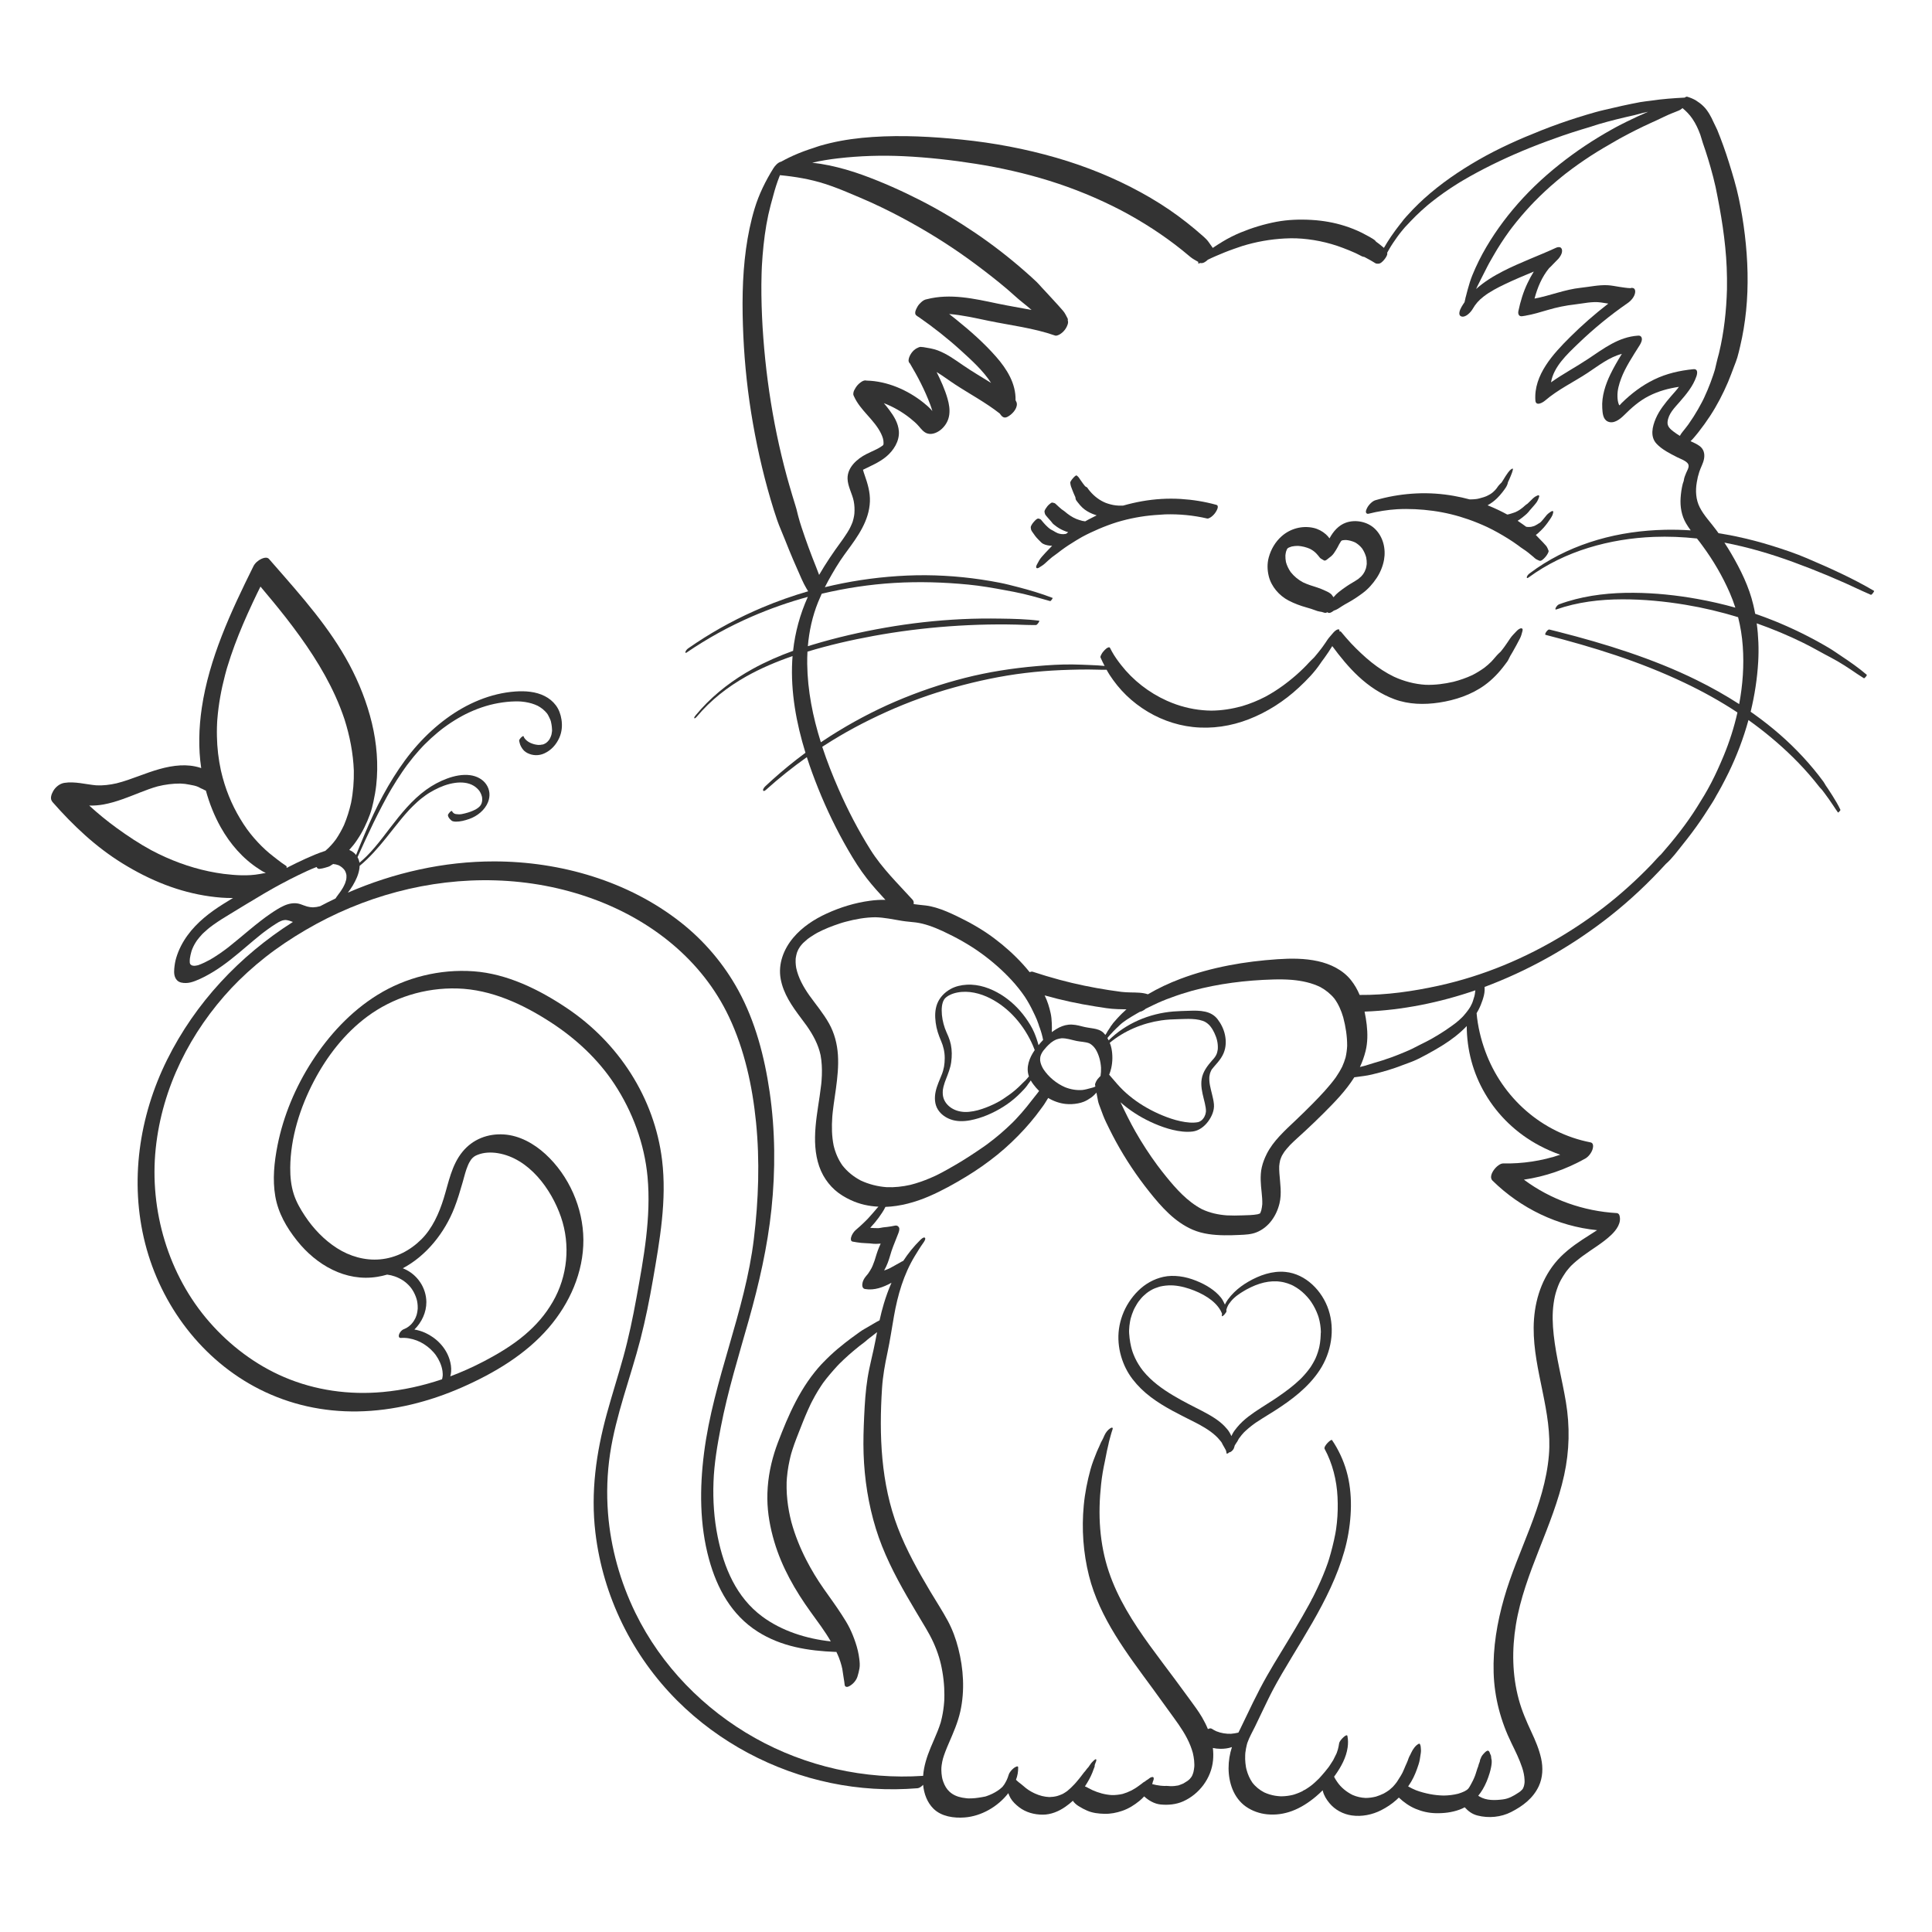 <?xml version="1.0" ?><!-- Generator: Adobe Illustrator 22.0.1, SVG Export Plug-In . SVG Version: 6.00 Build 0)  --><svg height="850pt" id="图层_1" version="1.1" viewBox="0 0 850 850" width="850pt" xml:space="preserve" xmlns="http://www.w3.org/2000/svg" xmlns:xlink="http://www.w3.org/1999/xlink">
<rect x="0" y="0" width="850" height="850" fill="#333333" stroke="none"/>
<g fill="#ffffff" stroke="none" transform="scale(0.1,0.1)">
	<path d="M5343.2,4545.5c-9.1-19.3-20.8-37.9-39.8-48.8c-4.7-2.7-6.6-3.5-12-5.4c-4.9-1.7-9.9-3.1-14.9-4.2   c-10.5-2.3-21.3-3.4-32-3.9c-20.9-1-38.9,0.3-60.5,0.7c-24.8,0.6-49.9,1.7-75,5.4c-82.4,12.1-162.2,45.4-226.5,98.5   c3.4,8.3,6,17,7.7,25.8c5.3,28,5.1,57.6-1.2,85.5c-2.3,10.1-5.3,19.8-9.1,29.2c3.6,4.1,7.2,8.2,10.7,12.4   c16.1,18.8,32.1,37.9,49.9,55.2c18,17.4,37.4,33.4,57.8,47.9c41.4,29.4,87.1,53,134.7,70.9c26.1,9.8,53,17.6,80.6,21.8   c13.7,2,26.1,3.1,39.1,2.5c6.3-0.3,12.4-0.8,18.6-2.1c1.2-0.4,2.4-0.8,3.5-1.3c1.2-0.5,2.4-1,3.6-1.5c0,0,0.1,0,0.1,0   c0.2-0.1,0.7-0.4,1.1-0.6c1.7-1.1,4.7-3.2,6-4c0,0,0,0,0.1,0c1-0.9,2-1.7,3-2.7c0,0,0.1-0.1,0.1-0.1c-0.5,0.4-0.4,0.1,1.7-1.7   c1.4-1.7,2.8-3.7,4.3-5.3c0.2-0.3,0.3-0.5,0.5-0.8c0.7-1.1,1.5-2.3,2.2-3.5c0.6-0.9,1.1-2.4,1.8-3.3c1.1-2.4,2.2-4.9,3.1-7.4   c0,0,0.1-0.3,0.3-0.6c0.1-0.2,0.1-0.4,0.2-0.8c0.1-0.4,0.2-0.8,0.4-1.3c0.8-2.9,1.4-5.9,1.9-8.9c0.1-0.7,0.4-4.1,0.3-2   c0.1-0.8,0.1-1.6,0.1-2.4c0.2-5.5-0.5-10.9-1.3-16.4c-1.1-7.3-2.1-12.3-3.7-19.2c-1.6-6.8-3.3-13.6-5-20.3   c-7-28.1-13.4-56.3-8.8-85.3c5.1-32.3,24.8-57.9,45.7-81.9c4.1-4.7,9.3-9.6,12.7-15c0.4-0.8,1-1.9,1.3-2.3c0.6-0.9,1.2-1.9,1.8-2.8   c0.7-1.2,1.4-2.4,2.1-3.6c0-0.1,0.1-0.2,0.1-0.4c1.2-2.9,3.4-6.3,3.8-9.4c0,0,0,0,0,0c0.1-0.3,0.1-0.5,0.2-0.7   c0.4-1.4,0.8-2.8,1.1-4.2c0.7-2.8,1.2-5.7,1.7-8.6c0.1-1,0.3-1.9,0.4-2.9c-0.5,3.9,0.1-0.9,0.1-1.4   C5359.1,4589.8,5353.8,4568.1,5343.2,4545.5z" id="1" style="fill:#FFFFFF;"/>
	<path d="M5288.4,4926.6c0.3-0.2,0.8-0.6,1.1-1.1c0.1-0.1,0.1-0.2,0.2-0.2   C5289.3,4925.7,5288.8,4926.2,5288.4,4926.6z" id="2" style="fill:#FFFFFF;"/>
	<path d="M5302.8,4902.2c-0.2,0.7-0.4,1.2-0.5,1.6C5302.5,4903.1,5302.8,4902.3,5302.8,4902.2z" id="3" style="fill:#FFFFFF;"/>
	<path d="M5278,4934.1c0,0,0.3-0.1,0.8-0.4c-0.2,0.1-0.4,0.2-0.7,0.3C5278.1,4934,5278,4934,5278,4934.1z" id="4" style="fill:#FFFFFF;"/>
	<path d="M4889.9,4512.1c0.2-0.3,0.4-0.6,0.6-0.9C4890,4511.3,4884.1,4521.8,4889.9,4512.1z" id="5" style="fill:#FFFFFF;"/>
	<path d="M4156.1,4763.2c0-0.1,0-0.1,0.1-0.1c0,0,0,0,0,0C4156.1,4763.1,4156.1,4763.2,4156.1,4763.2z" id="6" style="fill:#FFFFFF;"/>
	<path d="M4818.6,4780.8c0.1-0.1,0.3-0.1,0.4-0.2c0-0.2-0.1-0.4-0.1-0.6c-0.1-1.6-0.2-3.3-0.3-4.9   c-0.1,0.3-0.3,0.5-0.4,0.8c-1.9-5.5,1.8-12.5,4.1-17.4c3.9-8,9.9-15.2,16.2-21.4c0.8-0.8,2-1.9,3.4-3.1c1.9-11.9,2.6-23.9,2.2-36.1   c-1.7-27.9-8.9-56.6-23.3-80.8c-7.6-11.6-16.7-21.5-29.4-27.4c-17.7-6.3-36.9-6.2-55.2-10c-22.5-4.6-44-12.8-67.3-11.6   c-7.2,0.9-14,2.7-20.9,5c-0.4,0.2-0.8,0.3-1.2,0.5c-1.9,0.8-3.8,1.8-5.7,2.7c-1.9,1-3.7,2-5.6,3c-0.3,0.2-0.6,0.4-1,0.6   c-4.3,3.3-3.4,2.4-1.6,1.1c-2.6,1.8-5.3,3.6-7.9,5.5c-1.3,1-2.6,2-3.9,3.1c-0.1,0.1-0.2,0.2-0.3,0.3c-3.3,2.9-6.4,5.8-9.5,8.8   c-2.2,2.1-9.6,10.1-7.1,7.3c-4.6,5.1-9.1,10.3-13.4,15.7c-1,1.4-2,2.8-2.9,4.2c-1.2,1.8-2.4,3.7-3.6,5.5c-1.9,3.7-3.5,7.5-5.4,11.2   c0.5-1,0.9-1.8,1.3-2.5c0.9-2,1.7-3.4,0,0c-0.4,0.9-0.8,1.9-1.1,2.6c-0.7,2-1.3,4.1-1.8,6.2c-0.1,0.4-0.2,0.9-0.3,1.3   c-0.2,2.1-0.6,4.2-0.7,6.3c-0.2,3.2-0.2,6.4-0.1,9.6c1.9,13.6,7.3,26.1,14.4,37.8c23.1,34.7,57.1,62.8,95.2,79.4   c24.3,9.7,50.1,14.1,76.2,12.2c13-1.6,25.2-5.1,37.8-8.5C4806.4,4785.7,4812.5,4783.4,4818.6,4780.8z" id="7" style="fill:#FFFFFF;"/>
	<path d="M4140.1,7572.8c0.1-0.2,0.1-0.4,0.1-0.6c1.3-5.4,2.7-10.8,3.9-16.2c4.9-22.3,8.1-45,9.8-67.8   c0.2-2.4,0.3-4.8,0.5-7.3c0-0.7,0.2-4.7,0.2-5.8c0.2-5.9,0.3-11.8,0.3-17.6c0-10.5-0.3-21.1-0.8-31.6c-1.3-23.8-3.9-47.5-8-71   c-4.1-24-8.2-41.9-15-64.2c-13.6-44.8-33.2-86.1-57.1-126.2c-28.2-47.4-56.8-94.5-84.3-142.3c-54.2-94.4-103.9-191.9-136.1-296.1   c-33.1-107-50.5-218.8-54.2-330.6c-1.8-55.1,0-110.2,2.6-165.3c2.6-56,6.1-112.3,15-167.7c8.9-55.7,24.4-110.2,34.8-165.7   c2.2-11.9,4.5-23.8,6.8-35.8c-7.3,5.8-14.6,11.6-22,17.2c-3.9,3-7.9,6-11.8,9c-2.1,1.6-4.2,3.4-6.4,5c9.1-6.5,0.6-0.4-2.9,2.4   c-0.5,0.5-1,1-1.4,1.3c-1.7,1.4-3.4,2.9-5,4.4c-5.8,5-11.9,9.4-18,14c-3.3,2.5-6.5,5-9.8,7.5c-0.2,0.1-0.3,0.2-0.5,0.4   c-1.4,1.1-2.8,2.2-4.1,3.3c-7.6,6.1-15.1,12.2-22.5,18.5c-14.2,11.9-28,24.2-41.5,36.9c-6.4,6-12.7,12.2-19,18.4   c-2.5,2.5-4.9,5-7.4,7.5c12.5-12.4,0.8-0.7-1.8,2c-11.3,12.1-22.1,24.7-32.9,37.3c-10.5,12.3-20.6,24.9-30.2,37.9   c-0.3,0.4-0.8,1.2-1.4,2c-0.2,0.3-0.4,0.6-0.5,0.8c-2,2.9-4,5.8-5.9,8.7c-4.9,7.3-9.7,14.8-14.3,22.3   c-9.1,14.9-17.7,30.2-25.7,45.7c-1.3,2.5-2.6,5-3.9,7.6c-0.2,0.5-1,2.1-1.7,3.4c-0.1,0.1-0.1,0.2-0.2,0.3c-0.8,1.7-1.6,3.4-2.4,5.1   c-3.7,7.7-7.2,15.4-10.7,23.2c-14.7,32.9-27.8,66.5-40.9,100c-6.6,16.9-13.3,33.8-19.4,51c-3.1,8.6-6,17.3-8.7,26   c-1.3,4.1-2.6,8.3-3.8,12.4c-0.5,1.8-1.1,3.7-1.6,5.5c-0.1,0.3-0.3,1.2-0.6,2.2c2-6.9-0.7,2.8-1.1,4.3c-0.6,2.3-1.2,4.6-1.7,7   c-1,4.2-2,8.4-2.9,12.6c-1.9,8.4-3.6,16.9-5.1,25.4c-3.1,17.5-5.4,35.2-6.9,53c-0.4,5.2-0.8,10.4-1,15.7c0,0.5-0.1,1.1-0.2,1.7   c0,1,0,2,0,2.9c-0.2,8.3-0.2,16.6-0.1,24.9c0.3,17.5,1.4,34.9,3.3,52.3c3.5,32.8,9.6,65.3,17.9,97.2   c15.8,57.4,38.2,112.9,65.4,165.9c22.6,44,48.3,86.3,76.7,126.8c26.6,37.8,54,75,79,113.8c12.5,19.3,25,39,35.2,59.7   c10.2,20.6,18.8,42.6,26.1,64.4c7.7,23,13.4,46.9,16.3,71c1.7,13.6,3.1,27.9,0.7,41.5c-2,11.8-5.1,23.4-8.5,34.9   c-4.9,16.6-18,32.3-32.8,41.2c-4.6,2.8-10.7,6.1-16.3,5c-6.5-1.2-7.4-6.3-7.9-11.9c-1.5-16-5.3-31.6-7.1-47.6   c-0.7-6.5-1.7-12.9-2.9-19.3c-0.2-1.1-0.4-2.3-0.7-3.4c-0.7-0.5-1.9-7.9-2.1-8.8c-3.2-12.6-7.3-24.9-11.9-37   c-3.5-9-7.4-17.6-11.6-26.1c-1.1,0.4-2.1,0.5-3.1,0.5c-120.8-4.7-239-23.3-342.9-89.3c-115.2-73.2-179.1-190.3-214.3-319.2   c-41.5-151.9-41.4-312.5-21.6-467.7c40.8-320.5,180.5-620.2,219.1-941.2c20.5-170.3,26.6-343.2,9.4-514.1   c-15.9-158.1-50.6-318.2-118.9-462.5c-118.3-250.1-340.8-424.9-597.6-518.8c-276.4-101.1-580.4-106.3-863.8-31   c-140,37.2-275.5,93.9-400.4,167.1c-61.6,36-122.4,76.4-177.6,119.8c-27.3,21.5-53.8,44-79.5,67.4c-24.5,22.4-49.1,46.5-69,67.7   c-180.8,192.7-306.1,438.1-334.2,706.7c-28.5,272.3,55.6,557.4,236.6,764.1c90.1,102.9,202.5,188.2,328.5,242   c136.9,58.5,286.4,79.1,434.3,65.5c88.6-8.1,175.9-27.5,260.2-56c0-0.1,0-0.1,0.1-0.2c0-0.2,0.1-0.3,0.1-0.5   c0.4-1.6,0.8-3.2,1.2-4.9c0.6-2.8,1-5.6,1.4-8.5c0-0.4,0.1-1,0.1-1.3c0-0.9,0.1-1.9,0.1-2.8c0-1.9,0-3.7,0-5.6   c-0.1-4-0.4-8.1-1-12.1c-1.7-12.8-5.6-25.6-11-38c-4.9-11.4-11.1-22.3-18.3-32.4c0-0.1-0.1-0.1-0.1-0.2c-0.1-0.1-0.2-0.2-0.3-0.4   c-0.4-0.6-0.9-1.1-1.3-1.7c-0.9-1.1-1.8-2.3-2.7-3.4c-1.8-2.2-3.6-4.4-5.5-6.6c-4.1-4.7-8.5-9.2-13-13.4   c-9.1-8.5-19-16.2-29.6-22.8c-10.8-6.8-19.4-11.1-30.9-15.6c-11.4-4.4-23.2-7.6-35.2-9.7c-6.1-1-12.3-1.8-18.5-2   c-0.9,0-1.7-0.1-2.6-0.1c0,0,0,0-0.1,0c-1.7,0-3.4,0-5,0c-2.9,0.1-5.8,0.2-8.6,0.4c-9.5,0.7-10.8-7.8-8.5-15.1   c3.1-9.7,11.2-19.4,20.8-23.3c1.8-0.7,3.6-1.5,5.4-2.3c1.3-0.6,3.4-2.2,4.9-2.5c0,0,0.1,0,0.1,0c0.7-0.4,1.3-0.8,2-1.1   c1.5-0.9,2.9-1.8,4.3-2.7c1.6-1.1,3.2-2.1,4.8-3.3c0.3-0.2,0.5-0.3,0.7-0.5c2.8-2.3,5.5-4.6,8.1-7c0.4-0.4,1.5-1.5,2.3-2.3   c0.7-0.7,1.5-1.6,1.8-1.9c2.4-2.7,4.7-5.5,6.9-8.5c0,0,0.1-0.1,0.1-0.1c0.1-0.2,0.2-0.3,0.4-0.6c1-1.4,1.9-2.8,2.8-4.3   c1.9-3,3.5-6.2,5.3-9.2c0.2-0.5,0.5-1,0.7-1.4c0.7-1.5,1.4-3.1,2.1-4.7c1.1-2.7,2.2-5.4,3.1-8.2c0,0.1,0.6-1.8,0.8-2.4   c0.1-0.3,0.2-0.7,0.2-0.7c0.4-1.4,0.8-2.8,1.1-4.2c0.7-3.1,1.4-6.2,1.9-9.3c0.6-3.4,1-6.8,1.3-10.2c0-0.3,0.1-0.6,0.1-0.9   c0-0.4,0.1-1,0.1-1.3c0-1.6,0.1-3.1,0.1-4.7c0.1-7-0.3-13.9-1.3-20.9c-0.3-2-0.6-4.1-1-6.1c-0.1-0.8-0.3-1.5-0.4-2.3   c0,0-0.1-0.6-0.2-1c-0.1-0.4-0.2-1-0.2-1c-0.2-1-0.5-2-0.8-3c-0.4-1.5-0.8-3-1.2-4.5c-2-6.7-4.4-13.3-7.3-19.7   c-2.9-6.4-6.1-12.6-9.8-18.5c-1.9-3-3.8-6-5.9-8.8c0,0.1-1.5-2-1.8-2.3c-1.1-1.4-2.3-2.8-3.4-4.2c-18.3-21.7-41.5-36.6-67.3-45.7   c-11-3.9-22.4-6.6-34-8c-14.1,4.2-28.6,7.5-43.4,9.8c-139.7,22.5-268.2-52.5-352.9-159c-46.2-58.1-82.9-121.4-95.7-195.2   c-12.8-73.7-4.7-150.9,9.7-223.8c26-131.3,79.6-258.2,152.1-370.5c74.1-114.7,169.9-218.6,286.4-291.1   c125.5-78.2,276.4-115.2,423.9-104.7c147.7,10.6,287.8,79.8,409.4,161.1c228.4,152.6,386.8,395.1,420.2,669.6   c21.4,176.1-10.2,353.2-40.2,526.3c-15.2,87.9-32.8,175.5-55,261.9c-21.8,84.6-49,167.8-73.7,251.6   c-24.4,82.8-47.1,166.7-59.9,252.1c-13,86.6-15.9,174.6-9.1,261.9c11.9,151.9,53.9,301.8,120.8,438.7   c113.5,232.2,301.2,424,526.1,550.1c224.2,125.7,483.2,183.6,739.5,166.4c3.1-42.9,16.6-84.4,33.1-124.2   c9.9-23.9,20.7-47.4,30.2-71.4c5.1-12.8,9.8-25.7,13.9-38.8c0.3-0.9,0.5-1.8,0.8-2.7C4138.9,7576.7,4139,7576.3,4140.1,7572.8z" id="8" style="fill:#FFFFFF;"/>
	<path d="M5279.2,4933.4c-0.2,0.1-0.3,0.2-0.4,0.3C5280.5,4932.8,5280,4933,5279.2,4933.4z" id="9" style="fill:#FFFFFF;"/>
	<path d="M4544,4599.1c-37.8-86.5-102.5-163.6-187.4-206.8c-43.8-22.3-95.5-35.2-144.5-25.7   c-5.9,1.1-11.8,2.6-17.6,4.5c-5.2,1.7-8.2,2.8-13.6,5.4c-2.7,1.3-5.3,2.7-8,4.1c-0.3,0.2-0.6,0.3-0.8,0.4c-0.2,0.1-0.4,0.3-0.7,0.5   c-0.8,0.5-1.7,1.1-2.5,1.6c-2.2,1.5-4.2,3-6.3,4.6c-0.2,0.2-0.4,0.4-0.6,0.5c-1.1,1-2.1,2-3.2,3c-0.2,0.2-0.4,0.4-0.6,0.6   c-0.3,0.3-0.6,0.6-0.8,0.9c-0.6,0.7-1.2,1.5-1.9,2.3c-0.1,0.1-0.2,0.2-0.3,0.3c0,0.1-0.1,0.1-0.1,0.2c-0.8,1.2-1.6,2.5-2.4,3.7   c-0.1,0.1-0.2,0.2-0.2,0.4c-0.7,1.3-1.4,2.7-2,4c0,0-1.2,2.9-1.4,3.1c-0.4,1-0.7,2.1-1.1,3.1c-3.8,11.6-4.9,23.3-4.9,35.8   c0,26.5,5.3,53.2,14,78.2c4.4,12.6,10.3,24.5,15.4,36.8c4.7,11.4,8.4,23.2,10.9,35.3c5.1,25.4,5,51.3,1.5,76.9   c-3.6,26.7-13.9,51.4-23.5,76.3c-1.2,3.1-2.4,6.2-3.5,9.3c-0.4,1-0.7,2.1-1.1,3.1c0-0.1-0.1,0.3-0.5,1.4c0,0.1-0.1,0.2-0.1,0.2   c-1.9,5.8-3.6,11.5-5.1,17.4c-0.8,3.2-1.5,6.5-2,9.7c-0.3,1.6-0.5,3.3-0.8,4.9c-0.1,0.5-0.1,0.9-0.2,1.1c0,0.3,0,0.7-0.1,1.2   c-0.4,6.2-0.6,12.3,0,18.4c2.1,22.5,13.9,41,31.6,54.6c18.2,13.9,40.2,20.7,63.9,21.8c12.7,0.6,26.4-1,39.2-3.3   c14.7-2.7,24.6-5.5,38.3-10.1c11-3.7,21.8-7.7,32.5-12.3c5.8-2.5,11.6-5.1,17.3-7.8c2.4-1.1,4.7-2.3,7.1-3.5   c1.4-0.7,2.8-1.4,4.2-2.1c3.1-1.6,0.6-0.3-0.3,0.1c21.2-10.2,40.8-24.1,59.8-37.7c2.6-1.8,5.1-3.7,7.6-5.6c0.3-0.3,0.6-0.5,0.8-0.6   c0.2-0.2,0.5-0.4,0.8-0.6c1.2-1,2.5-1.9,3.7-2.9c4.3-3.4,8.6-6.9,12.8-10.5c9-7.7,17.6-15.7,25.9-24.1c0.5-0.5,5.1-5.1,2.3-2.3   c-2.8,2.8,0.9-0.9,1.2-1.3c3-3.2,6.1-6.1,9.3-9c0.9-0.9,1.8-1.8,2.8-2.6c0.6-0.5,0.9-0.8,1.1-0.9c1.6-1.7,3.2-3.5,4.8-5.2   c4.2-4.6,8.1-9.4,12.2-14.1c-14.6-39.9,2.3-82.7,25.5-115.9C4549.7,4613.1,4547,4606.1,4544,4599.1z" id="10" style="fill:#FFFFFF;"/>
	<path d="M5291.2,4923.9c-0.4,0.4-0.8,0.7-1.1,1c-0.1,0.1-0.2,0.3-0.3,0.4   C5290.2,4924.8,5290.7,4924.3,5291.2,4923.9z" id="11" style="fill:#FFFFFF;"/>
	<path d="M4156.1,4763.1c0.2-0.5,0.3-0.9,0.5-1.4C4156.6,4761.7,4156.3,4762.6,4156.1,4763.1z" id="12" style="fill:#FFFFFF;"/>
	<path d="M1774.9,5581c30.2,12.6,54.9,32.7,73.3,59.7c17.4,25.5,27.4,56.8,27.6,87.7   c0.3,44.9-20.3,89.3-52.6,121c16.1,2.7,31.9,7.4,46.9,14.2c49.8,22.6,91.5,64.7,107.8,117.6c5.4,17.5,8.3,35.7,6.8,54   c-0.6,6.9-1.8,13.6-3.6,20.2c48.9-18.3,96.7-39.7,143-63.7c64.5-33.5,129.1-71.6,184.6-118.8c50.5-42.9,90.7-89,123.6-146   c64.5-111.4,78.3-249,35.6-372.9c-42.4-122.9-141.2-258.5-278.1-280.6c-29.1-4.7-61.1-3.8-88.7,7.4c-12.1,4.9-15.6,7.6-24,15.5   c-0.2,0.2-0.4,0.5-0.6,0.8c-1.8,2.2-3.7,4.4-5.4,6.6c1.1-1.1-5.9,9.7-6.6,11.1c-2.2,3.9-3.9,7.8-7.2,15.9   c-1.9,4.7-3.8,9.6-5.5,14.4c-6.2,18.2-10.7,37.1-16.1,55.7c-10.9,38.1-22.2,76.2-36.6,113.1c-42.4,108.7-122.5,210.8-227.1,266   C1772.9,5580.2,1773.9,5580.6,1774.9,5581z" id="13" style="fill:#FFFFFF;"/>
	<path d="M1321.4,3977.8c10,3.3,19.7,7.8,29.9,10.5c8.4,2.3,17.1,3.4,25.8,3.6c10.6-0.4,21-2.1,31.2-4.9   c22.4-11.8,45-23.2,67.9-34.1c1.8-2.7,3.6-5.3,5.3-8.1c-0.1,0.2-0.3,0.5-0.4,0.7c2.8-4.4,5.9-8.5,9.2-12.7c0.9-1.1,1.8-2.3,2.7-3.4   c0,0,0,0,0-0.1c0.1-0.1,0.1-0.2,0.2-0.2c0.9-1.2,1.7-2.3,2.5-3.5c1.7-2.4,3.3-4.7,4.9-7.1c2.8-4.2,5.4-8.4,8-12.7   c0.5-0.9,1-1.7,1.4-2.6c1.3-2.5,2.6-4.9,3.8-7.4c1.3-2.6,2.5-5.3,3.7-8c0.5-1.1,0.9-2.1,1.4-3.2c-0.2,0.5-0.4,1-0.6,1.4   c-0.8,2.1-2.8,6.3,0,0c0-0.1,0.1-0.2,0.1-0.3c1.8-4.8,3.3-9.7,4.5-14.7c0.2-0.8,0.4-1.5,0.5-2.3c0,0,0-0.1,0-0.1   c0.4-2.4,0.6-4.7,0.8-7.1c0.3-3.7,0.3-7.3,0-11c-1.2-7.7-3.8-15-7.8-21.7c-6.8-9.4-16.1-16.9-26.5-22c-7.8-3-16-4.8-24.3-5.5   c-1.8,1.2-3.7,2.5-5.6,3.7c-1,0.7-2.2,1.7-3.3,2.1c2.5-1.9,4.9-3.8,7.4-5.7c-3.6,2.6-7.2,5.2-10.7,7.8c-6.3,3.7-12.4,5.5-18.9,7.1   c0.9-0.2,1.9-0.4,2.8-0.7c-6.7,1.6-18.4,5.8-27.8,6.3c-0.4,0.2-0.8,0.4-1.2,0.5c-7.6,1.6-13.1-1.8-15.3-7.9   c-0.6,0.2-1.1,0.4-1.7,0.6c-26.3,10-51.8,22.1-77.1,34.3c-27.3,13.2-54.3,27.1-80.9,41.5c-6.7,3.6-13.3,7.2-20,10.9   c-3.3,1.8-6.6,3.7-9.9,5.5c11.2-6.2,1-0.5-1.6,0.9c-13.2,7.4-26.3,15-39.4,22.6c-50.9,29.7-101,60.8-151.5,91.3   c-24.4,14.7-48.6,29.7-71.8,46.3c-3.7,2.7-7.4,5.4-11.1,8.2c-1.2,0.9-5.2,4-6.9,5.3c-2.3,1.9-4.6,3.7-6.8,5.6   c-5.9,4.9-11.6,10-17.2,15.3c-2.2,2-4.3,4.1-6.4,6.1c-0.6,0.5-1.1,1.1-1.6,1.6c-7.6,8.3-14.7,16.8-21.5,25.6   c-0.5,0.7-1,1.4-1.5,2.1c-1.8,2.7-3.6,5.5-5.4,8.3c-1.8,2.9-3.6,5.9-5.3,8.9c-0.7,1.2-3.4,6.4-4.4,8.5c-1.4,3-2.7,5.9-4,8.9   c-1.1,2.5-2.1,5-3,7.6c-0.5,1.3-1.4,4.1-1.9,5.9c-2.8,10.1-5.2,20.3-6.7,30.7c-0.6,6.5-1,13.2-0.3,19.7c0.6,1.9,1.3,3.8,2.2,5.6   c1.7,1.8,3.6,3.4,5.7,4.7c3.7,1.3,7.5,1.9,11.4,2.2c5.7-0.3,11.4-1.3,17-2.7c16.9-5.7,33-14,48.8-22.2c0.7-0.4,1.3-0.7,1.8-1   c2.3-1.3,4.6-2.6,6.8-3.9c4.5-2.6,9-5.3,13.5-8.1c8.9-5.5,17.7-11.3,26.3-17.3c7.8-5.4,15.5-10.9,23.1-16.6   c3.8-2.8,7.6-5.7,11.4-8.6c0.1-0.1,0.3-0.2,0.4-0.3c1.1-0.9,2.2-1.7,3.3-2.6c14.6-11.5,29-23.3,43.3-35.3   c31.7-26.4,63.2-53.1,95.8-78.4c14.9-11.6,30-22.8,45.6-33.3c18.5-12.5,37.6-25,58-34.2C1272.1,3974.5,1297.2,3969.9,1321.4,3977.8   z" id="14" style="fill:#FFFFFF;"/>
	<path d="M920.1,4224.4C912.7,4228.3,916.9,4226.1,920.1,4224.4L920.1,4224.4z" id="15" style="fill:#FFFFFF;"/>
	<path d="M1786.7,5843.4c-0.1,0-0.1,0-0.2,0c0,0,0,0,0,0C1786.5,5843.4,1786.6,5843.4,1786.7,5843.4z" id="16" style="fill:#FFFFFF;"/>
	<path d="M4140.4,7571.6c-0.1,0.4-0.3,0.8-0.4,1.2c0,0.1-0.1,0.3-0.1,0.4   C4140.1,7572.7,4140.3,7572.2,4140.4,7571.6z" id="17" style="fill:#FFFFFF;"/>
	<path d="M1785.9,5843.7c0.2-0.1,0.4-0.2,0.5-0.3c0,0,0,0-0.1,0C1785.2,5843.8,1783.8,5845,1785.9,5843.7z" id="18" style="fill:#FFFFFF;"/>
	<path d="M971.9,3389.8c4.6,20.2,10,40.2,16.2,60c22.4,71.1,55.7,137.7,98.8,198.5   c10,13.7,20.5,26.9,31.6,39.7c20.4,23.4,42.6,45.7,66.4,65.7c11.8,9.9,24.2,19.1,36.2,28.6c12.3,9.7,25,18.9,38.1,27.5   c2.6,1.7,2.3,5.5,1.4,8.8c27.8-14.3,55.9-28,84.3-40.9c26.5-12,53.2-23.4,80.9-32.5c1.9-0.6,3.8-1.2,5.7-1.8   c0.2-0.2,0.4-0.5,0.7-0.7c0.2-0.2,0.4-0.4,0.6-0.6c2.2-2.2,2.9-2.9,2.3-2.2c3.9-3.7,8.1-7.3,12-11c0.1-0.1,0.1-0.1,0.2-0.2   c0.7-0.7,1.4-1.4,2.1-2.2c-2.7,2.7,5.2-5.4,7.9-8.4c3.1-3.4,6.1-6.9,9.1-10.4c4.1-5,8.1-10.1,11.9-15.3   c13.3-19.8,25.1-40.8,35.2-62.4c13.3-31.5,23.5-64.6,31.1-97.9c9.2-46.8,13-94.5,12.1-142.2c-3-76.5-17.8-152.1-41-225.1   c-11.6-34.6-24.9-68.6-40-101.9c-56-123.8-133.8-237.4-217-344.4c-36.6-46.7-74.4-92.5-112.7-137.8c-4.9,9.9-9.8,19.7-14.6,29.6   c-0.5,1.1-1.1,2.2-1.6,3.3c-1.8,3.8-3.6,7.5-5.4,11.3c-4.2,8.8-8.4,17.7-12.6,26.6c-7.6,16.3-15.1,32.6-22.5,49   c-27.1,60.4-52.2,121.9-73.4,184.6c-5.3,15.7-10.4,31.5-15.2,47.3c-1.2,3.9-2.3,7.7-3.5,11.6c-0.3,0.9-0.5,1.8-0.8,2.8   c0,0,0,0.1,0,0.1c-2.2,7.8-4.3,15.5-6.3,23.3c-8.3,31.5-15.4,63.4-21.1,95.5c-5.7,32.1-10,64.5-12.6,97c-0.2,2.4-0.4,4.8-0.6,7.3   c0,0.1,0,0.2,0,0.3c-0.2,3.5-0.4,7-0.6,10.5c-0.3,6.1-0.6,12.2-0.7,18.3c-0.4,13.3-0.4,26.6-0.1,40   C955.2,3289.7,961.2,3340.2,971.9,3389.8z" id="19" style="fill:#FFFFFF;"/>
	<path d="M4461.6,4931.7C4464.9,4928.4,4469,4924.2,4461.6,4931.7L4461.6,4931.7z" id="20" style="fill:#FFFFFF;"/>
	<path d="M922.2,4081.1c2-1.5,3.4-2.6,4.4-3.3C925.1,4078.8,923.7,4080,922.2,4081.1z" id="21" style="fill:#FFFFFF;"/>
	<path d="M3704.9,7339.2c-0.1-0.3-0.1-0.7-0.2-1C3703.6,7332.3,3704.6,7338.3,3704.9,7339.2z" id="22" style="fill:#FFFFFF;"/>
	<path d="M4818.1,4427.8c-36.7-5.9-73.2-12.5-109.5-20.4c-37.8-8.2-75.3-17.6-112.5-28c0,0.1,0.1,0.2,0.1,0.3   c12.1,24.7,20.3,51.1,26.2,78c3.3,15.2,4.2,26.9,5,43.2c0.7,13.3,0.7,26.7,0.2,40c6.8-5.1,13.9-9.8,21.1-14.2   c15.6-9.4,33.3-16.5,51.5-18.4c20.9-2.2,40.3,2,60.4,7.4c16.5,4.4,33.1,6.5,49.9,9.2c15.6,2.5,31.9,7.3,43.7,18.3   c3.2,3.1,6.2,6.5,9,10.1c0.7-1.2,1.4-2.3,2.1-3.5c0.8-1.3,1.5-2.8,2.5-4c1.8-2.2-1.2,2.5-1,2.3c1.8-1.7,3.3-6.5,4.6-8.7   c4.2-6.7,8.7-13.2,13.1-19.8c0.9-1.4,4.3-8.2,5.8-8.5c2.1-3.5,4.5-6.8,7.1-10c1-1.3,2.1-2.5,3.2-3.7c4.4-5.3,9-10.5,13.7-15.6   c1.8-2,3.7-3.9,5.5-5.9c0.9-1,6.3-6.7,8.1-8.5c2.5-2.5,4.9-5,7.4-7.5c5.4-5.4,11-10.6,16.7-15.7c1.3-1.2,2.7-2.4,4.1-3.5   c-13.2-0.6-26.5-0.4-39.2-0.9C4883.8,4438.9,4850.8,4433,4818.1,4427.8z" id="23" style="fill:#FFFFFF;"/>
	<path d="M1142.8,3845.3c8.8-1.9,17.8-3.1,26.7-4.7c-1.6-0.7-3.2-1.5-4.8-2.3c-9.1-4-17.7-10-26-15.3   c-70.7-45.5-126.4-110.2-167.4-183.2c-28.6-50.9-50.1-105.5-65.6-161.7c-1.3-0.1-2.6-0.5-3.9-1.2c-3.6-2-7.3-3.9-11-5.7   c-6.4-2.1-12.5-6.2-18.6-9.1c-5.7-2.3-11.6-4.5-17.6-5.8c-7-1.6-14.1-2.7-21.1-4.2c-13-2.8-26.3-4.3-39.6-4.8   c-33.9-0.2-67.5,4.2-100.4,12.4c-25.7,7.1-50.7,16.5-75.5,26.2c-53,20.7-105.7,42.9-161.9,53.3c-21.2,3.9-42.3,5.4-63.6,4.9   c38.6,35.3,79.1,68.5,121.5,99.2c48.7,35.3,98.6,68.5,151.5,97.2c21,11.1,42.3,21.6,64,31.2c80.9,36.1,166.6,61.5,254.5,73   C1036.8,3851,1090.2,3854.8,1142.8,3845.3z" id="24" style="fill:#FFFFFF;"/>
	<path d="M4891.6,4544.5c-0.1,0.1-0.3,0.3-0.4,0.4C4891.3,4544.8,4891.5,4544.7,4891.6,4544.5z" id="25" style="fill:#FFFFFF;"/>
	<path d="M7402.4,475.7c-5.4,4.8-11.4,8.7-17.8,11.2c-10.5,4.1-21,8.3-31.5,12.6c-0.6,0.2-0.9,0.4-1.1,0.5   c-0.2,0.1-0.5,0.2-1.1,0.5c-1.4,0.6-2.7,1.1-4.1,1.7c-2.5,1-4.9,2-7.3,3.1c-6.3,2.8-12.5,5.7-18.7,8.6c-10.5,4.9-21,10.1-31.5,15   c-20.5,9.5-41.2,18.6-61.5,28.4c-20.3,9.8-40.5,19.9-60.4,30.3c-10.1,5.3-20.1,10.6-30.2,16.1c-4.4,2.4-8.8,4.8-13.2,7.2   c-0.7,0.4-1.4,0.8-2.1,1.2c-2.5,1.4-5,2.9-7.6,4.3c-39,22.3-77.9,44.7-115.6,69.2c-37.1,24.1-73.2,49.6-108.2,76.6   c-2,1.6-4,3.1-6,4.7c-4.2,3.3-8.4,6.7-12.6,10.1c-8.4,6.8-16.6,13.6-24.9,20.6c-16.8,14.2-33.3,28.8-49.4,43.8   c-15.8,14.7-31.2,29.7-46.3,45.2c-0.6,0.6-1.2,1.2-1.8,1.8c-1,1.1-2,2.1-3,3.2c-3.5,3.6-6.9,7.3-10.4,10.9   c-7.3,7.7-14.4,15.5-21.5,23.4c-14.4,16.1-28.5,32.6-42.1,49.4c-6.6,8.2-13.1,16.4-19.5,24.7c-3.4,4.4-6.7,8.8-10,13.2   c-1.3,1.7-2.6,3.4-3.8,5.2c-24.6,34.1-47.5,69.2-68.3,105.7c-5.1,9-10.3,17.9-15.4,26.9c-1.6,2.8-3.2,5.7-4.8,8.5   c-0.2,0.4-0.4,0.7-0.6,1.1c-2,3.7-4,7.4-5.9,11.2c-9.6,18.5-18.6,37.2-28.3,55.7c-5.4,10.3-10.6,20.7-15.6,31.2   c-1.2,2.5-2.4,5-3.5,7.5c-0.4,0.9-1.9,4.2-2.5,5.4c35.1-31.6,76.1-56.9,118.8-78.7c76-38.8,156.5-67.6,233.9-103.3   c4.4-2,9-2.8,13.1-2.3c3.5,0.2,6.6,1.6,8.9,4.5c2,2.4,3.3,5.6,3.5,9.9c0,0.2,0,0.3,0,0.5c0.6,8.5-3,17.4-8.2,25.4   c-4.7,7.7-10.9,14.6-16.6,19.7c-12.3,11.9-20.8,22.2-32.5,32.8c-30.9,37.7-50.9,84.2-63.8,133.5c68.6-12.7,133.5-40.2,203.4-47.5   c38.9-4.1,78.4-13.2,117.7-11.3c17.2,0.8,34.5,4.6,51.5,7.2c8.3,1.3,16.6,2.6,24.9,3.6c4.6,0.6,9.2,1.1,13.7,1.6   c1.8,0.2,11.7-0.3,6.7,1.6c15.2-5.8,26.2-0.3,24.9,16.3c-1.6,19.2-17.7,37.7-32.9,48.2c-77.5,53.5-150.3,113.3-218.1,178.6   c-48.8,47-107.7,101.3-119.3,170.2c52.8-37.4,110.2-67.7,164.2-103.7c68-45.3,133-95.9,217.9-101.6c0.3,0,0.6,0,0.9,0   c6.2-0.7,12.3,0.9,15.3,7.7c4.7,10.7-2.7,25.4-8.2,34.2c-29.5,47-63.5,97.8-81.5,146.4c-9.7,26.1-17.1,51.4-16.3,79.6   c0.4,12.7,1.7,24.7,6.7,36.1c0.7,1.7,1.9,2.2,2.8,2.3c2.8-3,6.8-7.7,8.8-9.7c42.7-42,89.3-77.5,143.3-103.7   c54.7-26.5,112.2-39.4,172.3-45.4c21.1-2.1,18,18.7,13.2,32.2c-14.7,42.9-44.2,78-73.5,111.7c-22.8,26.3-49.6,52-53.2,88.1   c-2,20.1,12.5,32,27.2,43.2c8.6,6.5,17.7,12.6,27.1,18.2c0.9-1.8,1.9-3.6,2.9-5.3c5.2-8.7,12.3-16.5,18.6-24.6   c4.1-5.2,8.1-10.4,12.1-15.7c1.7-2.3,3.4-4.5,5-6.8c14.9-21.1,28.7-42.8,41.5-65.2c5.8-10.1,11.4-20.4,16.8-30.7   c1.6-3,3.1-6.1,4.7-9.2c0.1-0.2,0.2-0.4,0.3-0.7c0.8-1.7,1.4-2.9,1.9-3.8c1.3-2.7,2.5-5.3,3.8-8c9.9-21.1,18.9-42.7,27.1-64.5   c4.1-11,8-22,11.8-33.1c1.9-5.6,3.7-11.2,5.4-16.8c0.4-1.3,0.7-2.7,1.2-4c0.2-0.4,0.3-0.7,0.4-0.8c0.8-2.7,1.4-5.4,2-8.1   c3.6-14.5,6.5-29.2,10.4-43.6c1.6-6.1,3.3-12.1,4.9-18.2c0.5-2,1-3.9,1.5-5.9c22-91.7,32.3-186.3,34.8-280.5   c0.5-31.9,0.1-63.9-1.2-95.8c-5.1-119.4-24.9-237-48.9-353.8c-6.3-28.8-13.9-57.4-21.9-85.8c-6.9-24.4-14.3-48.6-22.2-72.7   c-3.8-11.5-7.7-23-11.7-34.4c-4.2-12.1-7-24.6-11.3-36.7c-9-24.9-19.9-48.4-34.6-70.1C7434.1,505.1,7419,489.5,7402.4,475.7z" id="26" style="fill:#FFFFFF;"/>
	<path d="M7494.8,1755.8c-0.6,1.2-1.2,2.5-1.8,3.7C7494.6,1756.3,7497.1,1751.1,7494.8,1755.8z" id="27" style="fill:#FFFFFF;"/>
	<path d="M7491.5,1762.6c0.5-1.1,1-2.1,1.5-3.1c0,0.1-0.1,0.1-0.1,0.2   C7492.5,1760.5,7492.1,1761.5,7491.5,1762.6z" id="28" style="fill:#FFFFFF;"/>
	<path d="M3757.4,1744.4c0-0.1-0.1-0.1-0.1-0.2c-0.1-0.1-0.1-0.1-0.2-0.2c0,0,0,0.1,0.1,0.1   C3757.3,1744.3,3757.4,1744.3,3757.4,1744.4z" id="29" style="fill:#FFFFFF;"/>
	<path d="M6275.6,906.6c0,0,0.2-0.1,0.3-0.3C6275.8,906.4,6275.7,906.5,6275.6,906.6z" id="30" style="fill:#FFFFFF;"/>
	<path d="M2407.6,3264.6c0.2-0.2,0.4-0.4,0.5-0.6c-1,0.8-1.9,1.7-2.8,2.6   C2405.7,3266.3,2406.9,3265.4,2407.6,3264.6z" id="31" style="fill:#FFFFFF;"/>
	<path d="M2120.4,3509.3C2120.5,3509.9,2120.7,3510.6,2120.4,3509.3L2120.4,3509.3z" id="32" style="fill:#FFFFFF;"/>
	<path d="M3817.9,5362.1c-0.6,0.6-1.1,1.1-1.5,1.6c-0.2,0.2-0.3,0.3-0.5,0.5   C3816.6,5363.5,3817.2,5362.8,3817.9,5362.1z" id="33" style="fill:#FFFFFF;"/>
	<path d="M3815.5,5364.7c0.2-0.2,0.3-0.3,0.5-0.5c-0.5,0.6-1.1,1.1-1.6,1.7c-0.6,0.6-1.1,1.1-1.7,1.7   C3811.4,5368.9,3814,5366.2,3815.5,5364.7z" id="34" style="fill:#FFFFFF;"/>
	<path d="M3883.4,1960.4c0.9-0.6,1.8-1.5,2.3-2.1c-0.9,0.9-1.9,1.6-2.8,2.5   C3883,1960.7,3883.2,1960.5,3883.4,1960.4z" id="35" style="fill:#FFFFFF;"/>
	<path d="M2409,3263.3c-0.2,0.2-0.5,0.4-0.7,0.6c0,0-0.1,0.1-0.1,0.1   C2408.4,3263.8,2408.7,3263.5,2409,3263.3z" id="36" style="fill:#FFFFFF;"/>
	<path d="M4874.2,4564.3c0.1,0,0.1-0.1,0.2-0.1c0,0,0,0,0,0C4874.3,4564.3,4874.3,4564.3,4874.2,4564.3z" id="37" style="fill:#FFFFFF;"/>
	<path d="M4336.4,5039c1-0.7,2-1.5,3-2.2c0.4-0.3,0.8-0.6,1.1-0.8c-0.1,0-0.1,0.1-0.2,0.1   C4339.3,5036.8,4338,5037.8,4336.4,5039z" id="38" style="fill:#FFFFFF;"/>
	<path d="M3900.8,5223.1c35.1,1.5,70.1-2.5,104.4-10.2c29.8-7.5,58.8-17.7,87.1-29.7c7-3,14-6.1,21-9.3   c2-0.9,3.9-1.8,5.9-2.8c1.2-0.6,2.7-1.3,3.3-1.6c1.7-0.8,3.4-1.7,5.1-2.6c14.1-7.1,28.1-14.6,41.9-22.4   c43.6-24.4,86.3-50.4,127.6-78.5c10-6.8,20.1-13.5,30-20.4c4.5-3.2,9-6.4,13.5-9.6c0.2-0.2,0.5-0.3,0.7-0.5c2-1.4,3.9-2.9,5.9-4.4   c18.5-13.8,36.5-28.2,54-43.1c17.9-15.3,35.3-31.3,52.2-47.8c2.2-2.2,4.4-4.4,6.6-6.6c0.4-0.4,0.9-1,1.5-1.5c2.9-3,5.8-6,8.6-9   c8-8.5,15.9-17.2,23.6-26c16-18.3,31.3-37.1,46-56.4c7.7-10,15.8-19.7,23.5-29.7c2.9-3.7,5.7-7.4,8.5-11.2   c-4.8-4.6-9.3-9.5-13.7-14.5c-8.5-9.8-16.5-20.4-23-31.8c-1.6,2.3-3.2,4.5-4.8,6.8c-1.8,2.5-3.7,5.1-5.6,7.6c0,0,0,0-0.1,0.1   c0.1,0,0.1-0.1,0.2-0.1c-0.1,0-0.1,0.1-0.2,0.2c-0.4,0.5-0.8,0.9-1.1,1.1c-1.5,1.8-2.9,4.6-4,6.2c-4.3,5.9-8.8,11.3-13.8,16.7   c-9.2,10-18.8,19.7-28.8,29c-19.6,18.2-40.8,34.6-63.5,48.7c-44.2,27.6-94,49.5-145.3,59.1c-28.1,5.3-58.6,5.9-85.8-4.1   c-22.6-8.2-42.4-22.3-55.5-42.7c-15.1-23.6-15.9-53.1-10.2-79.8c5.6-26.4,17.6-50.9,27.3-75.9c0.8-2.1,1.6-4.2,2.3-6.2   c-0.3,0.7-1.1,3.1,0.1-0.3c1.1-3.2,2.1-6.3,3-9.5c1.7-5.9,3.1-11.8,4.2-17.9c2-10.8,3-25.4,3-37.8c0-26.2-5.8-51.4-16.2-75.3   c-11.3-25.9-20-52.1-23.6-80.2c-3.6-28.2-3.6-56.7,6.9-83.6c10.8-27.6,32.5-49.7,58.1-64c21.9-12.3,46.6-17.8,71.4-19.2   c53.3-3.2,106.1,15.7,150.9,43.4c42.2,26.1,78.3,60.8,107.3,100.9c14.7,20.4,28.7,42.4,38.6,65.5c7.8,18.2,14.2,37,19.3,56.1   c6.4-7.9,13.1-15.6,20.2-22.9c-3.4-18.1-8.4-35.8-14.7-53c0.7,1.2,1.4,2.3,2.1,3.5c-4-6.3-5.5-13.5-7.9-20.6   c-2.2-6.3-4.5-12.6-7-18.8c-4.8-11.9-10.4-23.2-15.9-34.7c-11-23.1-23.2-45.4-37.3-66.8c-17.5-25.7-37-49.9-58-72.7   c-40.3-43.7-85.7-83.3-133.8-118.2c-52.9-38.3-109.9-69.8-169-97.4c-20-9.1-40.3-17.7-61.2-24.6c-18.8-6.2-38.1-11.2-57.7-13.7   c-20.1-2.6-40.2-3.6-60.2-6.9c-39.1-6.3-78-15.1-117.8-15.9c-44,0.4-88.3,8.4-130.6,19.8c-3,0.8-6.1,1.7-9.1,2.5   c-1,0.3-2.1,0.7-3.2,0.9c-3.7,1.1-7.5,2.3-11.2,3.5c-9.4,3-18.7,6.2-27.9,9.6c-16.8,6.2-33.5,12.8-49.7,20.4   c-6.9,3.2-13.8,6.6-20.5,10.1c-1.3,0.8-2.8,1.5-4.2,2.2c-3.6,2-7.1,4.1-10.6,6.2c-6.7,4-13.3,8.3-19.8,12.7   c-3.3,2.3-6.6,4.6-9.9,7.1c-0.2,0.2-0.4,0.3-0.6,0.5c-0.5,0.4-1,0.8-1.5,1.2c-5.9,4.8-11.7,9.9-17.2,15.2c-0.9,0.9-1.8,1.7-2.7,2.6   c-2.1,2.3-4.1,4.6-6.1,6.9c-1.9,2.3-3.8,4.6-5.6,7c-0.5,0.8-1,1.5-1.6,2.3c-2.2,3.3-4.3,6.8-6.3,10.3c-0.2,0.4-0.4,0.8-0.6,1.2   c-1.6,3.5-3.2,7-4.6,10.5c-0.4,1.1-0.9,2.3-1.3,3.4c-2,7.2-3.8,14.4-4.9,21.8c-0.1,0.4-0.2,1.2-0.3,2c-0.1,1.9-0.3,3.8-0.4,5.7   c-0.2,4.3-0.2,8.7-0.1,13c0.3,8,1.1,16,2.5,24c9.3,44.1,31.8,84,57.5,120.7c29.4,41,62.4,80,87.1,124.2   c23.7,42.4,35.8,89.7,39,138.1c3.3,49.4-2.1,99.1-8.7,148c-3.2,23.4-6.8,46.7-10,70.1c-1.4,10.4-2.7,20.8-3.9,31.2   c-0.6,5.6-1.2,11.2-1.7,16.8c0,0,0,0,0,0c0,0.4-0.1,0.8-0.1,1.2c-0.2,2.5-0.4,4.9-0.5,7.4c-2.9,41.4-2.2,83.3,6.1,124.1   c7.4,31.1,19.8,60.8,38.3,87c21.8,28.2,49.9,50.5,81.4,67C3823,5210.5,3861.6,5220.2,3900.8,5223.1z" id="39" style="fill:#FFFFFF;"/>
	<path d="M4635.8,4579.3c-0.7,0.5-1.3,1-2,1.5c0.3-0.2,0.7-0.5,1-0.7   C4635.1,4579.9,4635.4,4579.6,4635.8,4579.3z" id="40" style="fill:#FFFFFF;"/>
	<path d="M4875.1,4563.3c-0.2,0.3-0.5,0.6-0.7,1c0,0,0,0,0,0C4875.4,4563.4,4877.1,4560.5,4875.1,4563.3z" id="41" style="fill:#FFFFFF;"/>
	<path d="M5074.2,4421.7c-11.1,5.3-22.2,10.7-33.3,16.2c-2.4,2.1-4.9,4-7.5,5.7c-3.7,2.4-11.6,6.9-18.1,7.7   c-4.6,2.5-9.2,5.1-13.7,7.8c-14.2,8.4-28.6,16.6-42.4,25.7c-5.5,3.6-10.9,7.4-16.1,11.3c-2.3,1.7-4.6,3.4-6.8,5.2   c-0.3,0.2-0.6,0.4-0.8,0.7c-0.1,0.1-0.1,0.1-0.2,0.2c-2.3,2-4,3.4-5.1,4.3c-0.8,0.8-1.7,1.5-2.5,2.3c-2,1.9-4,3.8-6,5.7   c-2,1.9-3.8,3.9-5.8,5.8c-3.5,3.4,1.7-1.9,2.7-3c-4.5,4.7-8.7,8.8-13.5,13.2c6.3-5.8-1.5,1.7-3,3.1c-1.9,1.9-3.7,3.8-5.6,5.7   c-0.3,0.3-0.6,0.6-0.8,0.9c-0.7,0.8-1.4,1.7-2.4,2.8c-2.3,2.8-4.9,5.5-7.6,7.9c-1.5,1.7-3,3.3-4.4,5c-1.7,1.9-3.4,3.9-5,5.8   c-0.5,0.6-1.3,2-2,2.5c0,0,0,0,0,0c-0.7,1-1.4,1.9-2.1,2.8c1.9,3.4,3.7,6.8,5.4,10.2c75.8-75.1,178.9-118.4,284.8-127.1   c22.9-1.9,46-2.3,68.9-3.1c23.6-0.9,47.7-1.3,70.9,3.9c22,4.9,40.9,15.3,54.7,33.3c15.5,20.2,27,43.4,32.3,68.3   c5.8,27,5,54.8-5.7,80.6c-6.2,15-15.6,28.4-26,40.9c-4.5,5.4-9.2,10.6-13.8,16c-2,2.3-4,4.7-6,7.1c-1.1,1.3-2.1,2.6-3.1,4   c-0.7,0.9-1.4,1.8-2,2.7c0.6-0.8,1.2-1.6,1.7-2.4c-2.3,1.7-5.5,7.7-6.5,10.4c1.8-4.8-0.3,0.8-0.7,1.5c-0.8,1.6-1.5,3.3-2.1,5   c-0.1,0.4-1.2,3.4-1.2,3.4c-0.3,1.1-0.6,2.2-0.9,3.4c-0.8,3.3-1.3,6.6-1.9,10c-0.1,1-0.2,1.6-0.2,1.7c-0.1,0.7-0.1,1.5-0.2,2.2   c-0.1,1.7-0.2,3.3-0.2,5c-0.1,3.3,0,6.7,0.2,10c0.4,6.7,1.3,13.4,2.5,20.1c1.1,6.3,2.6,12.7,4.3,19.8c1.6,6.8,3.4,13.5,5,20.3   c3.6,14.5,7.1,29.2,8.4,44.1c2.4,27.5-10,54.8-26.1,76.4c-16,21.5-40.3,40.2-67.6,43.5c-29.2,3.5-59.6-0.6-88-7.4   c-27.1-6.5-53.5-15.9-79.1-26.9c-49.2-21.1-95.8-48.8-137-83c-4.5-3.7-8.9-7.5-13.3-11.4c20.7,43.7,41.9,87.2,65.9,129.3   c29.3,51.4,61.6,101.1,96.8,148.7c12.2,16.3,24.7,32.4,37.5,48.2c44.8,55.1,94,110.5,157.7,144c34.4,16.5,71.4,24.5,109.4,27.4   c23.3,1.2,46.7,0.9,70,0c22-0.8,44.6-0.7,66.3-4.9c3.1-0.9,6.1-1.9,9.1-3.1c0.3-0.2,0.6-0.3,0.9-0.5c0.1-0.1,0.1-0.2,0.2-0.2   c0.6-0.9,1.1-1.8,1.5-2.3c1.5-3.5,2.8-7,4-10.6c2.2-9.1,3.7-18.4,4.5-27.8c1-35-6.3-69.7-7-104.6c-0.4-19.3,0.5-39.1,4.9-57.9   c4.9-20.9,12.2-39.5,21.8-58.6c14.4-28.8,34.6-54.7,56.4-78.3c22.9-24.7,47.5-47.5,72-70.6c24.8-23.5,49.2-47.4,73.2-71.7   c36-36.7,71.7-74.1,102-115.6c10.5-15.4,20.2-31.4,28.5-48c5.8-13,10.8-26.4,14.7-40.1c3.8-16.7,6.1-33.7,6.9-50.8   c0.2-42.1-6.5-85-17.3-125.7c-8.5-29.2-20.6-57.4-38.5-82c-17.1-21-38.2-38-61.9-51c-38.4-18.9-80.8-27.7-123.2-31.6   c-1.2-0.1-2.4-0.2-3.6-0.3c-26.9-2.1-54-2.4-80.9-1.6c-120.1,3.4-240.9,18.2-357,49.7c-30.9,8.7-61.5,18.5-91.6,29.8   C5126.2,4398.2,5099.9,4409.3,5074.2,4421.7z" id="42" style="fill:#FFFFFF;"/>
	<path d="M3882.4,1961.2c0.1-0.1,0.3-0.3,0.4-0.4c0,0-0.1,0-0.1,0.1C3882.6,1961,3882.5,1961.1,3882.4,1961.2   z" id="43" style="fill:#FFFFFF;"/>
	<path d="M3591,2495.9c4.5,11.1,8.7,22.2,12.8,33.4c29-50.1,61.4-98,95.9-145c0.3-0.4,0.6-0.8,1-1.4   c1.4-2,2.9-4,4.3-6c2.5-3.5,4.9-7,7.4-10.5c5.1-7.4,10.1-14.9,14.9-22.5c2.8-4.5,5.6-9,8.2-13.7c1.1-2,4.1-7.7,3.8-7   c3.4-6.8,6.6-13.7,9.4-20.8c1-2.4,1.9-4.9,2.8-7.3c0.1-0.4,0.2-0.9,0.4-1.5c1.1-3.9,2.2-7.8,3.2-11.8c1.9-7.7,3.4-17,3.8-21.7   c1.5-18.6,0.7-37.6-3-55.9c-6.7-32.7-26.1-64.2-27-98c-1.4-49.9,42.4-87.8,82.9-108.4c14-7.1,28.5-13.3,42.6-20.3   c2.5-1.2,5-2.5,7.5-3.8c0.4-0.2,2-1,3.1-1.7c1.6-1,6.3-3.7,7.4-4.4c3.5-2.2,6.9-4.6,10.3-6.9c3.2-3.3,3.6-3.3,2.9-2.5   c0.1-0.1,0.2-0.2,0.3-0.3c0,0,0,0,0,0c0.2-0.9,0.4-1.8,0.7-2.7c0.1-0.4,0.2-0.7,0.3-1c0.1-1.8,0.2-3.6,0.3-5.4   c0.2-14-4-26.7-11-41.3c-29.5-61.1-91.2-101.5-118.9-163.5c-0.2-0.2-0.2-0.3-0.1-0.1c-0.4-1-0.9-1.9-1.3-2.9c-2-4-2.2-8.5-1.3-13.2   c1.2-7,4.9-14.3,9.2-20.8c0,0,0,0,0-0.1c0.1-0.1,0.2-0.2,0.2-0.4c0.3-0.4,0.6-0.8,0.8-1.2c5-8,11.8-15.7,19.7-21.5   c7.4-5.9,16.2-10.8,23.7-10.1c1.5,0,3,0.3,4.4,0.8c90.5,2,180.8,41.4,250.8,97.5c13.6,10.9,26.4,22,37.6,35.2   c0.4,0.4,0.8,0.9,1.1,1.3c-2.9-9.9-6.3-19.8-9.9-29.5c-23.4-62.5-54.8-122.8-89-180.1c-0.4-0.3-0.8-0.6-1.1-0.9   c-8-7.8-4.4-20.7-0.6-29.6c7.4-16.8,20-31.5,35.9-38.1c6-3.3,12.2-5.1,17.8-3.6c2.7,0,5.4,0.2,8.1,0.7c21,3.5,42.2,6.7,62.3,14.2   c40.7,15.3,75.6,40.8,111.2,65.3c40.1,27.6,82.3,52.1,123.6,77.8c-35.2-54-85.4-99.5-132.6-142.4c-58.4-53.1-120.5-102-185.3-147   c-3.7-2-7.2-4.4-10.5-7.2c-8.6-5.9-5.7-18.3-0.8-28.9c1.7-3.9,3.7-7.5,5.4-10.3c4.1-7,9.7-13.6,16.1-19.1   c7.1-6.6,15.5-12,24.4-13.2c0,0,0,0,0,0c103.6-26.8,208.9-2.6,311,18.9c49.9,10.5,100.3,18.5,150.4,28.2   c-13.4-11.7-27.1-23.1-41.1-34.1c-22.6-17.8-43.5-38.1-65.4-56.7c-22-18.6-44.4-36.9-67.1-54.7c-45.6-35.9-92.1-70.8-139.8-103.9   c-93.8-65.1-192.4-123.5-293.9-175.8c-33.1-16.9-66.6-33.1-100.5-48.5c-31-14.1-62.5-27-93.9-40.3c-35.2-15-70.9-28.9-107.3-40.7   c-64.5-20.8-130.8-31.8-198-38.3c-0.9,2.2-1.8,4.5-2.7,6.7c-10.8,27.3-19.5,55.3-27,83.7c-1.3,4.7-2.4,9.5-3.8,14.2   c-2,6.7-2.1,7-0.2,0.8c-0.1,0.5-0.3,1-0.4,1.5c-0.4,1.5-0.9,3-1.3,4.5c-1.9,6.6-3.7,13.1-5.4,19.7c-3.8,14.3-7.2,28.7-10.4,43.1   c-12.8,59-20.3,118.8-25.2,178.9c-1.2,14.7-2.2,29.4-3,44.1c0,0-0.2,4-0.3,5.6c0,0.2,0,0.3,0,0.4c-0.2,3.8-0.3,7.6-0.5,11.5   c-0.3,7.1-0.5,14.2-0.7,21.3c-0.9,30.5-1.1,61.1-0.7,91.6c0.8,62.8,3.7,125.7,8.4,188.3c9.5,126.9,26.1,253.6,50,378.6   c12,62.4,25.8,124.4,41.6,186c3.8,14.7,7.6,29.3,11.6,44c0.3,1.2,1.6,5.9,2,7.2c1.1,3.8,2.1,7.6,3.2,11.4c2,7.1,4,14.1,6,21.1   c8.8,30.3,17.7,60.6,27.2,90.6c3.2,10,5.8,20.1,8.2,30.3c0,0.1,0.3,1.3,0.5,2.2c0.2,0.9,0.5,2.1,0.5,2.2c1,3.9,2,7.8,3,11.6   c4.3,16.5,9.3,32.7,14.6,48.8c9.7,29.3,19.8,58.4,30.4,87.4C3568.1,2437.7,3579.3,2466.9,3591,2495.9z" id="44" style="fill:#FFFFFF;"/>
	<path d="M4341.6,5035.2c2.7-1.9,6.9-5.1-0.4,0.3c-0.2,0.1-0.4,0.3-0.5,0.4   C4340.9,5035.7,4341.2,5035.5,4341.6,5035.2z" id="45" style="fill:#FFFFFF;"/>
	<path d="M4130.7,1833.9c0.1,0,0.2,0,0.3,0C4130.9,1833.9,4130.8,1833.9,4130.7,1833.9   C4130.7,1833.9,4130.7,1833.9,4130.7,1833.9z" id="46" style="fill:#FFFFFF;"/>
	<path d="M3751,2296.9C3750.8,2297.4,3750.8,2297.5,3751,2296.9L3751,2296.9z" id="47" style="fill:#FFFFFF;"/>
	<path d="M3887,1954C3887.9,1950.9,3887.3,1952.5,3887,1954L3887,1954z" id="48" style="fill:#FFFFFF;"/>
	<path d="M4633.2,4581.2c0.2-0.1,0.4-0.3,0.6-0.4C4633.6,4580.9,4633.3,4581.1,4633.2,4581.2z" id="49" style="fill:#FFFFFF;"/>
	<path d="M6684.2,2243.9c0.3-0.2,0.6-0.3,0.9-0.5C6684.7,2243.6,6684.4,2243.8,6684.2,2243.9z" id="50" style="fill:#FFFFFF;"/>
	<path d="M5451.2,6328.5C5451.2,6328.4,5451.2,6328.4,5451.2,6328.5c0.2-0.3,0.3-0.5,0.4-0.7   C5451.4,6328,5451.3,6328.3,5451.2,6328.5z" id="51" style="fill:#FFFFFF;"/>
	<path d="M5765.8,6015.8c-0.6,0.8-1.1,1.5-1.5,2.1c0,0-0.1,0.1-0.1,0.1   C5764.7,6017.3,5765.2,6016.5,5765.8,6015.8z" id="52" style="fill:#FFFFFF;"/>
	<path d="M4765.6,2359.5C4766.2,2359.2,4766,2359.3,4765.6,2359.5L4765.6,2359.5z" id="53" style="fill:#FFFFFF;"/>
	<path d="M5989.1,2535.7c2.8-3.1,5.5-6.4,8.1-9.7c2.4-3.7,4.7-7.4,6.8-11.3c2.1-4.6,3.9-9.3,5.6-14.1   c1.6-6.4,2.8-12.9,3.5-19.5c0.2-9.8-0.6-19.5-2.5-29.1c-3.8-14-9.9-27.3-18.1-39.3c-8.7-10.9-19.1-19.9-31.3-26.6   c-12.5-5.6-25.8-9.2-39.4-10.3c-5.4,0-10.8,0.5-16.1,1.5c-0.9,0.3-1.8,0.6-2.7,1c-0.6,0.5-1.2,1-1.8,1.5c-0.6,0.8-1.3,1.5-1.9,2.3   c-2.5,3.7-4.8,7.6-7,11.4c-0.3,0.6-0.7,1.2-1,1.8c-0.6,1.2-1.3,2.5-1.9,3.7c-3.6,7.2-7.5,14.2-11.7,21   c-5.8,9.3-11.6,18.8-19.9,26.2c-5.6,5-12,8.8-17.6,13.9c-2.5,2.3-7,5.5-10.6,6.1c-1.2,0.2-3.2,0.3-4.4-0.5   c-0.5-0.1-0.9-0.4-1.4-0.7c-5.9-4.2-13.7-6.7-18-12.5c-4.4-6-9.3-11.8-14.4-17.2c-7.9-8.6-17.8-15.3-28.2-20.7   c-16.2-7.1-34.2-11.6-51.9-12.9c-9.6-0.1-19.2,0.8-28.7,2.8c-4.2,1.3-8.4,2.8-12.4,4.6c-1.6,0.9-3.2,1.9-4.8,3   c-0.3,0.2-0.5,0.4-0.8,0.7c-0.2,0.2-0.4,0.5-0.6,0.7c-0.8,1.3-1.6,2.5-2.3,3.8c-1.3,2.9-2.5,5.9-3.5,9c-1.4,5.7-2.4,11.4-3,17.2   c-0.3,10,0.6,19.9,2.5,29.7c4.4,15.8,11.6,30.5,20.9,43.9c14.8,18.7,33.4,33.9,54.4,45.1c20.2,9.6,41.7,16,63,22.8   c11.3,3.6,22.3,8.4,33.1,13.3c6.9,3.2,14.2,6.2,20.5,10.6c2.1,1.4,4.2,2.9,6.2,4.5c2.7,2.3,4.7,5.3,6.7,8.3c1.5,2,3,4,4.5,6   c0.6-0.7,1.2-1.5,1.8-2.2c5.8-7.1,12.3-13.5,19.4-19.3c11.5-9.4,23.6-18.1,35.9-26.5c16.8-11.5,34.9-20.8,51.7-32.4   C5980.4,2543.5,5984.9,2539.7,5989.1,2535.7z" id="54" style="fill:#FFFFFF;"/>
	<path d="M6686.6,2242.6c-0.4,0.2-0.7,0.4-1,0.5c-0.2,0.1-0.4,0.3-0.6,0.4   C6685.6,2243.1,6686.1,2242.8,6686.6,2242.6z" id="55" style="fill:#FFFFFF;"/>
	<path d="M5450.5,6329.4c-0.8,1.1-1.4,2.4-1.3,2.6c0.7-1.1,1.4-2.3,2-3.4   C5451,6328.8,5450.7,6329.1,5450.5,6329.4z" id="56" style="fill:#FFFFFF;"/>
	<path d="M5764.2,6018c-0.3,0.4-0.6,0.8-0.9,1.2C5761.5,6021.8,5762.8,6019.9,5764.2,6018z" id="57" style="fill:#FFFFFF;"/>
	<path d="M5789.4,5973.6c-0.2,0.4-0.4,0.7-0.5,1.1c-0.1,0.1-0.1,0.3-0.2,0.4   C5789,5974.6,5789.2,5974.1,5789.4,5973.6z" id="58" style="fill:#FFFFFF;"/>
	<path d="M6408.6,4497.4c-0.8,0.6-1.5,1.2-2.2,1.7c-0.1,0.1-0.2,0.2-0.3,0.3   C6406.9,4498.7,6407.7,4498,6408.6,4497.4z" id="59" style="fill:#FFFFFF;"/>
	<path d="M6404.3,4500.8c0.6-0.5,1.2-1,1.8-1.5c-1,0.8-1.9,1.5-2.9,2.3   C6400.1,4504,6402.6,4502.1,6404.3,4500.8z" id="60" style="fill:#FFFFFF;"/>
	<path d="M6453,4514.2c-30.3,32-65.6,59-102.8,82.5c-22.8,14.4-46.1,27.8-69.8,40.6   c-21.3,11.5-43.1,23.5-65.7,32.4c-10.8,4.3-21.8,8-32.6,12.3c-13.7,5.4-27.6,10.4-41.5,15.3c-22.5,7.9-45.3,14.7-68.3,20.8   c-24,6.4-48.5,12.9-73.2,16c-13.6,1.7-27.1,3.6-40.7,5.4c-37.4,59.5-86.7,110-136.3,159.4c-26.1,26-52.6,51.5-79.6,76.5   c-22,20.4-44.7,40.2-66,61.4c-5.3,5.6-10.5,11.4-15.5,17.4c-3.2,3.8-6.4,7.8-9.4,11.8c-0.3,0.3-0.6,0.8-1,1.3   c0,0.1-0.1,0.1-0.1,0.2c-2.8,4.1-5.4,8.3-7.9,12.6c-1.1,1.9-2.2,3.9-3.3,5.9c-2.7,6-5.1,12.1-7.1,18.4c-2.1,8.7-3.4,17.6-4.2,26.5   c-0.3,10.2,0.1,20.4,0.8,30.5c3.1,44.3,11.1,89,0.5,133c-13.2,54.9-47.5,105.9-101.5,127.4c-23.3,9.3-48.6,10.3-73.2,11.4   c-22.7,1-45.5,1.9-68.3,1.5c-47.1-0.7-94.8-5.6-138.5-24.3c-79.5-34.2-137.6-99.9-190.5-166.2c-55.3-69.3-104.9-143.3-147.4-221.1   c-10.3-18.9-20.2-38-29.7-57.3c-9.5-19.2-19.3-38.7-27-58.7c-4-10.4-7.9-20.9-11.7-31.4c-3.6-10.1-8.3-20.5-10.4-31   c-2.3-11.2-4.4-22.4-6.4-33.6c-0.3-1.4-0.5-2.8-0.7-4.2c-0.1,0.1-0.2,0.3-0.3,0.4c-2.7,3.3-5.9,6.5-8.9,9.5   c-4.4,4.4-9.1,8.5-14.2,12.1c-10.4,7.2-21.2,14-33.1,18.6c-7.9,3.1-16.2,5.3-24.6,6.9c-17.7,3.4-36.1,4.4-54,2.6   c-27.2-2.8-53.8-12.3-77.3-26.4c-0.6,0.9-1.1,1.9-1.7,2.8c-3.8,6.2-7.7,12.5-11.6,18.6c-1.6,2.5-3.2,5-4.8,7.5   c-3,4.5-9.5,13.4-8.2,11.4c-1.2,1.7-2.4,3.3-3.6,5c-8,11.1-16.3,22.1-24.7,32.9c-15.7,20-32.1,39.4-49.3,58.2   c-37.1,40.6-77,78.7-119.8,113.4c-43.2,35-88.7,66.9-136.2,95.8c-53,32.2-107.6,62.6-164.5,87.2c-59.8,25.8-125.9,44.2-191.7,46.5   c-4.2,8.8-9,17.2-14.3,25.2c-9.8,14.9-20.2,29.5-31.7,43.2c-6.8,8.1-13.8,16-20.9,23.7c12,1,24.1,1.4,36.2,1.4   c6.6-0.7,13.1-2,19.6-3.2c5.7-1,11.6-1.2,17.4-1.9c12.2-1.5,24.4-3.5,36.4-6.1c7.4-1.6,13.6,1.8,17,8.2c3.8,7.2-0.4,18.8-2.8,25.4   c-9.7,26.2-21.2,51.7-30.1,78.2c-7.1,23.3-13.2,46.7-23.8,68.7c-2.8,5.7-5.7,11.4-8.7,17c9-2.9,17.8-6.5,26.3-10.7   c9.8-5.3,19.4-11,29.3-16.1c-2.6,1.4-5.2,2.7-7.9,4.1c0.8-0.4,1.7-0.9,2.5-1.3c-1.4,0.7-2.7,1.4-4.1,2.1c1.4-0.7,2.8-1.5,4.2-2.2   c0.9-0.5,1.9-1,2.8-1.5c5.4-2.9,10.8-5.8,16.2-8.8c4.8-2.7,9.5-5.9,14.6-7.9c0.1-0.1,0.3-0.1,0.4-0.1c21.4-32.7,46-63.4,74.2-91.2   c3.1-3.1,15.2-15.2,20.8-10.5c5.6,4.7-4.2,18.7-6.8,22.3c-13.9,19.4-25.7,38.9-37.6,58.4c-49.1,81-75.2,171.4-91.6,264.3   c-9.5,53.4-17.2,107.2-28.6,160.3c-11.2,52.1-20.4,103.2-23.9,156.5c-13.4,206.6-5.2,419.1,69.6,614.4   c37.6,98.1,89.1,190,142.7,280.1c25.6,43.1,53.5,85.3,77.2,129.5c20.5,38.2,35.5,79.2,46.1,121.1c22.9,89.7,29,185.5,9,276.4   c-10.9,49.5-31.1,94.9-51.1,141.2c-5.3,12.2-10.4,24.4-15.1,36.8c-2.1,5.5-4.1,11-6,16.6c-0.4,1.2-4.4,14.3-3.7,11.4   c-2.8,10.3-5,20.8-6.4,31.4c-0.5,3.8-0.9,7.7-1.2,11.6c0.2-2.5-0.1,7-0.1,9.1c0.1,10.3,1,20.6,2.7,30.7c0.2,1,2.5,11.5,1.8,9   c1.1,3.9,2.3,7.9,3.7,11.7c6.7,18.7,15.1,32.6,27.2,43.9c15.9,14.9,34.8,22.5,56,26.6c6.4,1.2,12.8,2.1,19.2,2.8   c2,0.2,4.1,0.4,6.2,0.5c0.8,0,2.8,0.1,3.1,0.1c9.6,0.1,19.1-0.2,28.6-1.2c10-1,20-2.7,30-4.3c4.4-0.7,8.6-1.7,13-2.5   c1-0.2,1.5-0.2,1.6-0.2c2-0.6,3.9-1.3,5.8-1.9c17.4-5.9,33.9-13.8,49.2-24c7.9-5.2,11.6-8.4,18.4-14.6c1-0.9,1.6-1.5,2.1-1.9   c0.4-0.4,0.8-1,1.5-1.8c1.8-2.1,9.2-12.8,5.1-6.2c9.9-16,15.4-26.5,21-45.2c3.5-11.5,13.8-22.8,23.1-30.1   c1.6-1.3,18.6-12.8,18.7-3.1c0.2,19.7-2.7,37.1-9.6,55c3.8,3.6,7.5,7.4,11.6,10.6c7.2,5.6,14.8,11.1,21.5,17.2   c13.6,12.4,29.1,22.6,45.7,30.5c1.8,0.8,3.6,1.7,5.4,2.5c19.7,9,40.9,14.4,62.6,15.3c11.6-0.2,23.1-1.7,34.3-4.6   c7.5-2.2,14.8-4.9,21.8-8.1c1.4-0.7,2.8-1.3,4.2-2c2.8-1.6,5.5-3.2,8.2-5c3.1-2,6.2-4.1,9.2-6.2c0.5-0.4,1.1-0.8,1.6-1.2   c5.2-4.2,10.1-8.6,15-13.2c1.8-1.7,3.5-3.4,5.2-5.2c3.3-3.5,6.6-6.9,10-10.2c0.4-0.4,0.9-0.9,1.3-1.3c2.3-2.5,4.6-5,6.8-7.6   c4.8-5.5,9.5-11.2,14.1-16.9c2.5-3,4.9-6,7.2-9.1c1-1.3,1.9-2.5,2.9-3.8c3.4-4.7,6.9-9.4,10.6-13.9c1.7-2.1,3.6-4.2,5.5-6.2   c1-1.4,2-2.8,3-4.1c3.5-4.8,7.2-9.3,11.2-13.4c1.8-2.6,3.6-5.2,5.4-7.9c0.2-0.3,0.4-0.5,0.5-0.7c2-3,4.1-6,6.4-8.8   c3.5-4.2,7.5-8,11.5-11.8c1.6-1.5,8.7-8.3,10.3-3.8c1.2,3.4-0.2,6.5-1.3,9.7c-1.9,5.6-5.1,11.9-5.9,17.9c0.3-0.1,0.6-0.3,0.9-0.4   c-0.6,2.2-1.1,4.4-1.7,6.6c-0.3,0.7-0.6,1.5-0.9,2.2c-0.7,1.7-1.3,3.4-2,5c-2.2,5.5-3.9,11.1-6.1,16.5   c-8.4,20.8-19.7,40.6-31.9,59.3c-0.3,0.5-0.6,0.9-0.9,1.3c5,1.4,9.6,4.4,14.3,6.6c-1.8-0.8-3.7-1.7-5.5-2.5   c8.2,3.7,15.9,8.1,23.9,12.1c26.7,12.2,56.1,20.2,85.5,22c16.1,0.2,32.1-1.5,47.8-5.1c12.8-3.7,25.3-8.6,37.2-14.6   c-3.3,1.7-6.5,3.3-9.8,5c4.3-2.2,8.7-4.4,13.1-6.6c5.5-2.9,10.8-5.9,16-9.3c2.8-1.8,5.5-3.6,8.1-5.5c1.4-1,2.9-2.1,4.3-3.1   c1.9-1.4,1.4-1,0,0.1c3.1-2.3,6.3-4.6,9.4-6.9c0.3-0.3,1.8-1.4,5.3-3.9c2.6-2,5.1-4.1,7.7-6.1c3.2-1.9,5.5-3.3,6.9-4   c4.3-3.5,8.4-6.6,13.1-9.1c5-4,10.3-8.4,16.2-9.9c3.3-0.8,8.1-1.3,9,3.3c1,5-0.7,10.7-2.9,15.3c-0.6,1.8-0.7,1.7-0.4-0.4   c-0.4,2.4-0.9,4.8-1.5,7.1c-0.5,1.8-1.2,3.6-1.9,5.3c12,3.2,24.1,5.7,36.4,7c3.7,0.4,7.4,0.7,11.2,0.9c2.3,0.1,4.7,0.2,7,0.3   c0.2,0,0.6,0,1.2-0.1c5.2-0.3,10.4-0.1,15.7,0.3c2.2,0.2,4.4,0.3,6.7,0.5c0.1,0,0.4,0,0.8,0.1c1.2,0,4.2,0.1,4.7,0.1   c1.8,0,3.5-0.1,5.3-0.1c3.1-0.1,6.2-0.3,9.3-0.6c5.7-0.5,11.3-1.5,16.9-2.5c0.3-0.1,0.7-0.3,1.2-0.4c1.2-0.5,2.4-0.8,3.7-1.3   c2.6-0.9,5.2-2,7.8-3c2.6-1,5.2-2,7.7-3.1c1.6-0.7,5.1-3.4,1.2-0.5c-4.6,3.5,1.2-0.7,2.1-1.2c5.5-3.1,10.7-6.5,16-10   c0.2-0.1,0.5-0.3,0.8-0.5c1.3-1,2.9-2.3,3.7-2.9c2-1.7,4-3.5,6-5.3c2.4-2.8,4.6-5.6,6.9-8.5c0.3-0.5,0.6-0.9,0.9-1.4   c1.1-1.8,2.1-3.7,3.1-5.5c1-2.3,1.9-4.6,2.7-7c0.7-2,1.4-4.1,2.1-6.2c0.4-1.6,0.8-3.4,1-4c1.4-6.4,2.4-12.8,3.1-19.3   c0.2-1.7,0.3-3.3,0.4-5c0-1.6,0.1-5.4,0.1-6.5c-0.1-6.1-0.4-12.1-1-18.2c-1.1-11.4-3.2-22.6-5.8-33.8c-2.9-10.2-6.2-20.3-10.1-30.2   c-17.8-45.5-45.1-85.1-73.7-124.4c-31.2-42.9-62-86.1-93.3-128.8c-56.6-77.1-114.3-153.7-164.4-235.3   c-49.8-81.1-92.2-167.8-115.4-260.6c-25.2-100.9-32.6-205.4-22.9-308.9c5-54,15.7-107.4,30-159.6c7.2-26,17.3-51,27.3-76.1   c2.1-5.2,4.5-10.2,6.8-15.3c0.4-0.9,3.4-7.2,2-4.1c2.7-5.9,4.4-10,7.7-17.7c1.6-3.8,3.2-7.4,5.4-10.9c2.4-3.8,2.8-4.4,1-2   c0.2-0.4,0.5-0.9,0.7-1.3c0.9-2.3,2.5-4.5,3.5-6.6c2.6-5.2,4.9-10.7,7.3-16.1c5.3-11.4,14.3-23,24.9-29.7c1.8-1.1,7.1-4.5,9.7-2.4   c2.6,2.2,0.1,7.9-0.6,10c-5.1,14.4-8.3,29-12.6,43.6c-1.7,5.7-3,11.7-4.6,19.8c-1.9,9.3-4.4,18.5-6.4,27.8   c-3.3,15.3-5.8,30.8-9.1,46.1c-7.3,33-13,66.4-16.6,100c-7.1,65.8-9.5,132-4,198c5.3,63.6,17.3,126.5,37.6,187.1   c19.6,58.6,46.3,114.6,77,168.1c62.4,108.6,140.6,206.9,215,307.3c21.3,28.8,42.5,57.6,63.6,86.5c19,26.1,38.6,51.9,54.9,79.8   c9.7,16.6,18.4,33.9,25.7,51.7c0.2-0.1,0.5-0.3,0.7-0.4c5.2-2.5,11.5-4.4,16.7-1c6.4,4.2,13.1,7.9,20.1,11   c20.4,8.2,42.2,11.7,64.1,11c11-0.9,21.8-2.8,32.5-5.2c2.5-4.8,4.9-9.7,7.3-14.5c9.5-19.4,18.8-38.9,28.1-58.3   c19.4-40.7,39.1-81.3,60-121.3c37.8-72.3,81.3-141.5,123.5-211.2c21.1-34.9,42.1-69.9,62.3-105.3c9.8-17.3,19.6-34.6,29.2-52   c2.7-5,5.4-10,8.1-15c0.9-1.7,1.8-3.4,2.7-5.1c1.6-5.4,2.4-6.1,2.3-5.1c1.4-2.5,3-5,4.2-7.4c2.4-4.6,4.7-9.3,7-13.9   c17.9-36,34.4-72.8,48.8-110.4c3.4-8.9,6.6-17.8,9.8-26.8c0-0.1,0-0.1,0.1-0.2c0-0.1,0.1-0.2,0.1-0.4c0.5-1.7,1.1-3.3,1.6-5   c1.3-4.1,2.7-8.3,4-12.4c5.6-18,10.3-36.1,14.9-54.3c4.6-18.3,8.8-36.8,12.3-55.4c1-5.2,1.9-10.4,2.7-15.6c0.1-0.9,0.3-1.8,0.4-2.7   c0-0.2,0.7-4.7,0.8-5.3c1.2-8.7,2.3-17.4,3.2-26.2c3.9-37.3,4.6-74.8,2.8-112.3c-3.5-73.4-21.8-147.5-56.8-212.2   c-6.1-11.2,28.6-44.6,32.5-38.8c7.1,10.4,13.8,21.1,20,32.1c25,44.3,43,92,52.8,141.8c10.1,51.3,12.4,103.8,8.9,155.9   c-3.6,53.5-12.6,106.7-27.2,158.3c-15.7,55.3-36.5,109.1-60.5,161.2c-48.8,106.1-110.2,205.2-170.4,304.9   c-14.7,24.4-29.4,48.8-43.7,73.4c-7.2,12.3-14.3,24.7-21.3,37.2c-3.9,7-7.8,14.1-11.6,21.2c-1.9,3.5-3.8,7.1-5.7,10.6   c-0.6,1.2-4.1,7.8-4,7.6c-0.2,0.4-0.4,0.7-0.4,0.8c-0.7,1.3-1.4,2.7-2.1,4c-1.6,3.1-3.2,6.3-4.8,9.4c-3.4,6.7-6.8,13.5-10.1,20.2   c-6.7,13.5-13.2,27.1-19.7,40.7c-13,27.2-25.9,54.4-39.1,81.5c-11.3,23.2-24.6,45.9-33.2,70.4c-0.3,1.1-0.7,2.2-1,3   c-0.7,2.5-1.4,5-2,7.5c-1.3,5.2-2.5,10.4-3.4,15.6c-1.1,6.1-2.1,12.1-2.8,18.3c-0.1,1.1-0.2,2.3-0.4,3.5c0.1-0.5,0.2-1,0.2-1.5   c0-0.2,0-0.4,0-0.6c0.1-1.9,0.9-5.8,0,0.6c-0.2,2.9-0.4,5.8-0.5,8.7c-0.5,11.6-0.2,23.3,1,34.9c0.6,5.8,1.3,11.5,2.3,17.2   c0.5,2.6,1.9,8.3,0.4,2.6c0.8,3,1.4,6,2.2,8.9c5.3,20.3,13.7,39.6,25.5,56.9c14.1,18.4,32,32.8,52.5,43.4   c14.9,6.8,30.6,11.6,46.8,14.4c8.2,1.4,16.5,2.2,24.8,2.7c0.3,0,0.5,0,0.7,0c0.2,0,0.4,0,0.7,0c1.5,0,3,0,4.6,0   c4.5-0.1,9.1-0.3,13.6-0.7c7.5-0.6,15-1.6,22.5-3c3.7-0.7,7.4-1.4,11-2.3c0.6-0.1,7.8-1.7,2.4-0.5c-5.6,1.2,2.3-0.7,2.9-0.9   c7.9-2.5,15.8-5.3,23.4-8.5c3.8-1.6,7.6-3.3,11.3-5.1c1.4-0.7,2.9-1.4,4.3-2.1c1.8-2.5,8.1-4.5,10.7-6.1c3.6-2.2,7.1-4.4,10.6-6.7   c3.5-2.3,6.9-4.7,10.3-7.1c0.9-0.7,3.9-2.9,5.8-4.3c1.3-1.1,2.7-2.2,3.2-2.5c1.3-1.1,2.6-2.1,3.9-3.2c3.2-2.7,6.4-5.5,9.5-8.3   c5.7-5.1,11.2-10.3,16.5-15.7c0.6-0.6,1.1-1.1,1.7-1.7c0.7-0.8,1.4-1.5,2.1-2.3c2.9-3.1,5.7-6.2,8.5-9.4c5-5.7,10-11.5,14.9-17.3   c5.6-6.6,11-13.4,16.3-20.4c1-1.4,1.9-2.7,2.9-4.1c2.5-3.7,5-7.5,7.4-11.3c2.7-4.1,5.4-8.3,8-12.5c0.5-0.8,1.2-1.8,1.9-2.8   c0.1-0.4,0.3-0.8,0.6-1.3c4.1-8.1,8.2-16.2,12.1-24.3c0.1-0.3,2-4.3,2.3-4.8c0.6-1.5,1.2-3.1,1.7-4.7c1.4-3.9,2.8-7.9,3.9-12   c2.4-8.5,4.1-17.2,5.4-25.9c1.5-10.4,11.8-21.2,19.2-28c1.9-1.8,15.7-14.1,17.4-5.8c3.4,16.7,3.4,33.9,1,50.8   c-6.3,44.2-28.7,85.2-54.3,121.2c-1.7,2.4-3.5,4.9-5.3,7.3c2.3,4.9,5,9.6,7.9,14.2c2,3,4,5.9,5.9,8.9c16.7,24.7,40.9,44,67.5,57.3   c18.3,8,37.7,12.3,57.6,13.2c15.3-0.1,30.4-2.2,45.1-5.9c11.9-3.7,23.6-8.3,34.8-13.8c7.9-4.4,15.5-9.2,22.9-14.5   c0.1-0.1,0.2-0.2,0.4-0.3c1.1-0.9,2.3-1.8,3.4-2.8c3.8-3.2,7.6-6.5,11.2-10c0.8-0.8,1.7-1.6,2.5-2.4c2.9-3.1,5.7-6.4,8.4-9.6   c2.5-3,4.8-6,7.2-9.1c1.1-1.7,2.3-3.3,3.4-5c5.3-8,10.5-16.2,15.4-24.5c2.3-3.8,4.2-7.8,6.5-11.6c0.8-1.6,1.6-3.2,2.3-4.7   c4.1-8.6,7.6-17.4,11.3-26.2c2-4.7,4.3-9.3,6.3-14c0.9-2.1,1.8-4.2,2.6-6.3c0.4-1.1,0.8-2.1,1.3-3.2c0.1-0.1,0.1-0.3,0.2-0.4   c2.2-6.3,4.3-12.8,7.2-18.7c1.1-2.3,2.4-4.4,3.7-6.6c0-0.1,0.1-0.3,0.2-0.5c1.2-3,2.7-6,4.2-8.9c1.5-3.1,3.2-6.1,4.9-9   c0,0,0.1-0.1,0.1-0.2c-2.1,2.4,3.6-5.9,4.1-6.7c4.9-7.6,11.7-15.9,19.5-20.8c1.8-1.1,4.6-3.1,6.8-3c2.8,0.1,2.8,1.9,4.1,4.5   c-0.4-0.8-0.8-1.5-1.1-2.3c3.3,6.4,3.7,12.8,4,19.8c0.9,6.3,0.7,12-0.2,18.3c-1.3,9.8-2.8,19.6-4.5,29.3   c-2.5,14.4-7.5,28.3-12.4,42.1c-9,25.2-20.6,49.9-35.9,71.8c-1,1.4-2,2.9-3.1,4.3c11.1,6.4,22.6,12,34.5,16.9   c19.7,7.5,40.5,12.9,61.2,17c19.8,3.9,40.2,5.9,60.3,6.4c21.8-0.2,43.4-2.8,64.5-8.1c9.5-2.8,18.7-6.3,27.6-10.5   c3.7-2,7.3-4.1,10.8-6.5c1.8-1.6,3.5-3.2,5.3-4.8c0.2-0.2,0.3-0.4,0.5-0.6c0.7-0.9,1.4-1.8,2.1-2.7c0.3-0.4,0.5-0.8,0.8-1.1   c1.4-2.2,2.7-4.3,4.1-6.5c2.6-4.3,5-8.8,7.3-13.3c1.9-3.7,3.8-7.4,5.8-11.1c0.2-0.3,0.3-0.7,0.5-1c3.3-6.9,6.4-13.9,9.1-21   c1.1-2.8,4.4-13.3,2.7-7.5c0.6-2.1,1.3-4.2,1.9-6.4c0.9-3.3,2-6.6,3.2-9.8c0.2-0.6,0.3-1.2,0.5-1.8c1.5-5.1,3.2-9.9,5.3-14.6   c1.4-5.3,2.7-10.7,4.8-15.8c0.6-1.6,1.2-3.2,2-4.7c0.2-0.9,0.4-1.9,0.6-2.8c0.3-1.4,0.5-2.8,0.8-4.1c0.4-2,1-4,1.7-5.9   c0.5-0.9,1.1-1.7,1.6-2.6c2.1-9.1,9.6-17.5,15.9-24c3.1-3.2,11.7-12.3,17.2-9.8c3.7,1.7,4.8,4.1,6.3,7.9c1,2.5,1.7,5.1,2.8,7.6   c1.5,2.3,2.7,4.6,3.1,7.5c0.5,3.8,1,7.8,1.3,11.7c3.6,11.4,1.1,26.1-1,37.4c-1.7,9-3.9,17.9-6.6,26.7   c-7.6,24.9-16.9,48.3-30.2,70.8c-5.9,9.9-12.5,19.4-19.8,28.4c2,1.2,3.9,2.3,5.9,3.5c30.3,18.3,68.9,16.8,103,12.4   c25.4-3.3,45.6-14.7,66.6-28.6c5.8-3.8,5.9-3.6,10.1-7.1c1.6-1.4,7.4-7.2,6.5-6c0.9-1.1,1.8-2.1,2.7-3.2c0.1-0.1,0.1-0.1,0.2-0.2   c0.9-1.4,1.8-2.8,2.6-4.3c1-2.6,3.6-9.8,3.2-7.7c0.9-3.3,1.5-6.7,2.1-10c1.3-8.1,1.3-8.6,0.9-18.5c-0.7-18.6-4.7-36.6-10.5-54.2   c-12.2-36.9-29.5-71.8-46.6-106.7c-47.8-97.4-75.5-201.7-78.9-310.4c-3.4-111.4,15.3-221.1,45.8-327.9   c60.6-212.2,178.2-405.5,197.3-629.1c16.3-190.6-68.4-371.7-67-561.5c0.8-102,28.2-202.2,92.7-282.8c33.5-41.8,76.6-74.7,121-104.1   c20-13.2,40.4-25.8,60.5-38.8c1.6-1.1,3.3-2.1,4.9-3.2c-173-17-336.5-96.3-460.4-218.2c-22.4-22.1,22.1-75.8,46.9-75.4   c85.1,1.6,170.7-11,251.3-38.4c-31.1-10.9-61.3-24.1-90.5-39.6c-99.8-52.7-183.1-131.5-240-229   C6480.4,4720.9,6453.6,4619.2,6453,4514.2z M5806.4,6027.5c-49.9,76.2-123.5,131.4-199.3,179.8c-17.8,11.4-35.8,22.4-53.8,33.5   c-8.9,5.5-17.6,11.1-26.3,17c-0.1,0-0.1,0.1-0.2,0.1c-1,0.7-2,1.4-3,2.1c-1.9,1.4-3.8,2.7-5.8,4.1c-4.2,3.1-8.4,6.2-12.5,9.4   c-8.6,6.7-16.8,13.8-24.9,21.1c-2.3,2.1-4.5,4.2-6.8,6.4c-0.3,0.3-0.5,0.6-0.8,0.8c-3.5,3.7-6.9,7.5-10.1,11.4   c-3.5,4.2-6.6,8.7-10,13c-0.6,0.7-1.1,1.5-1.7,2.2c-1.4,2.9-2,3.8-2.1,3.5c-0.5,0.8-0.9,1.6-1.3,2.3c0,0,0,0.1-0.1,0.1   c-1.2,2.6-2.4,5.2-4,7.7c-0.8,1.2-1.5,2.1-2.1,3c-0.1,0.1-0.2,0.2-0.3,0.4c-0.6,0.9-1.3,1.9-1.9,2.8c-3,4.7-4.9,7.6-7,11.1   c-0.9,2.8-1.8,5.6-2.5,8.6c-1.5,6.5-6.1,12.3-11,16.6c-0.9,0.8-7.6,6.1-10,4.5c-1.2,1.2-2.4,2.2-3.5,3.1c-2.9,2.2-10.1,6.2-9.5-0.5   c0.1-1.7-1-5.3-1.5-7.3c-0.6-2.6,0.2-1.3-1.3-3.9c-0.5-0.9-0.9-1.9-1.3-2.8c-2.5-4.8-5.1-9.5-7.9-14.1c-2.9-4.8-5.8-9.9-8.1-15.1   c-0.8-1.3-0.8-1.4,0.2-0.2c-0.8-1.1-1.6-2.1-2.4-3.2c-0.3-0.5-0.7-1-1-1.4c-1.2-1.5-0.9-1.3,0.7,0.8c-0.1-1-2.3-2.8-2.9-3.6   c-0.9-1.1-1.8-2.3-2.7-3.4c-23.8-29.8-57.7-51.3-90.8-69.6c-6.6-3.6-13.2-7-19.9-10.4c-66.6-33.8-134.5-65.8-194.3-111.1   c-29.9-22.6-56.7-48.5-79.6-78.2c-23.3-30.2-39.9-64.1-50.6-100.6c-11.4-38.9-15.1-80.9-9.5-121.1c5.8-41.2,20.8-81.8,43.4-116.8   c23.4-36.2,54.5-68.4,92.5-89.4c18.7-10.4,38.3-17.8,59.1-22.5c23.4-5.3,48.1-5.3,71.8-2.4c24.9,3,49.2,10,72.5,19.3   c22,8.8,43.3,19.3,62.9,32.6c17.1,11.6,33.1,25.1,46.1,41.3c6.9,8.6,12,18.7,16.6,28.6c0.4,0.8,0.8,1.7,1.1,2.6   c3.7-7.7,7.9-15.1,13-22.1c8.4-11.5,17.7-22.2,27.9-32.2c18.6-18.2,39.8-33.6,62.3-46.6c49.3-28.5,105.4-48.5,163.1-42.9   c90,8.8,162.4,83.8,189.7,166.7C5874.1,5850.8,5857,5950.3,5806.4,6027.5z" id="61" style="fill:#FFFFFF;"/>
	<path d="M6013,4508.6c4.3,38.2,4.4,78.1-5,115.6c-6.1,24.3-14.4,47.7-24.9,70.2c7.1-1.7,14.1-3.5,21.2-5.4   c13.3-3.5,26.1-8.4,39.3-12.1c26-7.3,51.7-15.5,77-24.7c2.8-1,5.7-2.1,8.5-3.1c1.5-0.6,11.1-4.5,3.7-1.4c5-2.1,10.1-3.9,15.1-5.9   c11.1-4.5,22.2-8.9,33.2-13.5c11-4.7,22.1-9.3,32.7-14.6c10.5-5.3,20.8-10.9,31.3-16c10.4-5,20.7-10.2,30.9-15.5   c5.2-2.7,10.4-5.5,15.6-8.3c2.6-1.4,5.2-2.8,7.8-4.3c0.6-0.3,1.1-0.6,1.7-0.9c19.7-11.3,39-23.1,57.9-35.6   c9.7-6.5,19.3-13.2,28.7-20c4.7-3.4,9.4-6.8,14-10.3c0.5-0.4,0.9-0.7,1.4-1.1c0.7-0.6,1.8-1.4,3.3-2.5c0.4-0.3,0.8-0.7,1.2-1   c8.7-7.1,17-14.6,25-22.4c2.8-2.8,12-12.9,0.5-0.3c1.7-1.9,3.5-3.8,5.2-5.7c3.6-4.1,7.2-8.2,10.6-12.5c1.1-1.3,2.1-2.7,3.2-4.1   c1.1-1.4,4.8-6.4-0.2,0.4c-7.3,9.9,5-6.7,7.5-10c0.1-0.2,0.3-0.3,0.4-0.5c1.4-2,2.8-4,4.2-6.1c1.6-2.4,3.1-4.9,4.6-7.3   c0.1-0.2,0.4-0.7,0.7-1.1c2.4-4.5,4.7-9.1,6.8-13.7c0.3-0.7,0.6-1.3,0.9-2c0.3-0.7,0.5-1.4,0.8-2c0.9-2.5,1.8-4.9,2.6-7.4   c1.8-5.3,3.3-10.7,4.9-16c0.5-1.5,1.4-3.6,1.5-5.2c0,0.1,0,0.2,0,0.4c0-0.4,0.1-0.8,0.2-1c0.6-2.7,1.2-5.4,1.7-8.1   c1-5.5,1.8-11.1,2.2-16.6c-156.2,53.9-322.4,87.6-487.4,93.7C6007.6,4469.7,6010.8,4489.1,6013,4508.6z" id="62" style="fill:#FFFFFF;"/>
	<path d="M5787.1,5978.5c0.1-0.2,1-2,1.5-3c0.1-0.2,0.1-0.3,0.2-0.5c-0.2,0.5-0.5,1-0.7,1.5   C5787.7,5977.2,5787.4,5977.9,5787.1,5978.5z" id="63" style="fill:#FFFFFF;"/>
	<path d="M6153.7,1032.9c-0.2,0.2-0.4,0.5-0.5,0.7c0.6-0.8,1.3-1.6,1.8-2.4   C6154.6,1031.8,6154.2,1032.3,6153.7,1032.9z" id="64" style="fill:#FFFFFF;"/>
	<path d="M6155.2,1031c0,0.1-0.1,0.2-0.2,0.3c0,0,0.1-0.1,0.1-0.1C6155.1,1031.1,6155.1,1031,6155.2,1031z" id="65" style="fill:#FFFFFF;"/>
	<path d="M4139.1,7575.9c0.2-0.6,0.5-1.7,0.8-2.7C4139.7,7574.2,4139.4,7575,4139.1,7575.9z" id="66" style="fill:#FFFFFF;"/>
	<path d="M6508.7,7757.1c0.2-0.7,0.3-1.3,0.5-2c0,0,0,0.1-0.1,0.1C6509,7755.9,6508.9,7756.5,6508.7,7757.1z" id="67" style="fill:#FFFFFF;"/>
	<path d="M7465.8,2369.1c-62.8-6.8-126-9.4-189.1-7c-97.6,3.7-194.9,19.3-288.3,48.1   c-93.7,28.9-183.3,71.9-262.5,129.9c-2.8,2-9,6.1-8.6-0.3c0.3-6.1,7.2-13.4,11.8-16.8c10.8-8.1,21.8-16,32.9-23.6   c81.4-55.6,172.2-96.8,266.7-124.4c96.3-28.2,196.7-42,296.9-44.2c37.7-0.8,75.3,0.1,112.8,2.6c-7.4-10.1-14.4-20.4-20.7-31.2   c-19.7-33.6-26.3-73.1-23.7-111.7c1.4-20.4,4.2-41.3,9.2-61.1c1.2-4.7,3.2-9.3,4.6-13.9c0-0.3,0.1-1.6,0.7-4.9   c1.6-10.2,6-20.2,9.9-29.8c5.8-14.4,18.2-30.8,5.2-44.2c-11.5-11.8-30.6-17.8-45-25.1c-31-15.9-66-33.2-90.2-58.9   c-29.4-31.2-19-75.4-3.7-111.2c15.7-36.6,41.6-68.5,67.5-98.5c11.6-13.4,24-26.5,34.4-40.9c-46.1,6.8-89.8,18.6-132.4,40.3   c-42.3,21.5-76.5,52-109.8,85.2c-17.5,17.4-45.9,39.4-71.7,26.6c-21-10.4-22.1-38.4-23.4-58.8c-3.3-51.9,14.5-104.3,35.4-147.7   c15.1-31.3,32.6-61.2,50.8-90.7c-56.6,14.8-101.9,51.6-151.8,84.4c-61.7,40.5-129.8,72.8-186,121.1c-11.1,9.5-40.7,26.2-42.6-0.6   c-8-112.1,78.9-205.5,152.5-278.7c52.9-52.6,109.2-101.7,168.3-147.4c-10.7-1.7-21.4-3.4-32.1-5c-37.9-5.5-77.3,4.4-115.1,8.7   c-40.5,4.6-78.9,12.5-118,24c-33.3,9.8-66.4,20-100.5,25.7c3.7,0.5,1.1,0.4-1.4,0.2c-1.8,0.3-3.5,0.6-5.3,0.9   c-2.2,0.4-4.5,0.7-6.8,1c-6.8,0.9-11.4-1.2-14-5c-3.2-4.4-3.8-11.1-2.3-18c8.9-42.4,21.6-84.4,40.5-123.4c8-16.5,17-33.7,27.2-50.1   c-43.2,18.1-86.5,35.9-128.7,56.3c-31.6,15.2-63.2,31.4-91.2,52.9c-21.8,16.7-36.2,33-49.7,56.4c-7.5,12.9-29.8,37-47.6,32.3   c-19.1-5-7.2-31.2-1-41.9c4.2-7.3,8.7-14.4,13.5-21.2c1.3-5.7,2.6-11.4,3.9-17.1c0.6-2.4,0.8-5.7,2-7.9c0.1-0.3,0.1-0.5,0.2-0.8   c1.3-5.1,2.6-10.1,3.9-15.2c1.2-4.7,2.5-9.4,3.7-14c6-22,12.5-43.9,21.2-65c17.4-42.3,37.6-83.1,60.8-122.5   c45.9-78,101.1-150.8,162.7-217.1c65.4-70.4,138.4-133.2,216-189.7c36.5-26.6,74.1-51.6,112.6-75.1c19.1-11.7,38.5-23,58.1-34   c3-1.7,6-3.4,9.1-5c1-0.6,2-1.1,3-1.7c10.4-5.7,11.4-6.3,3-1.7c1.4-0.8,2.9-1.6,4.3-2.4c5.9-3.3,12-6.4,18-9.5   c10.2-5.3,20.4-10.4,30.7-15.5c31.1-15.4,62.7-29.9,94.5-43.7c-7.3,1.6-14.7,3.2-22,4.9c-13.6,3.2-26.9,7.6-40.6,10.6   c-52.8,11.7-105.5,24.6-157.4,39.9c-12.9,3.8-25.4,8.5-38.3,12.3c-13,3.8-26,7.7-39,11.7c-25.5,7.9-50.9,16.1-76.2,24.8   c-2,0.7-4.1,1.4-6.1,2.1c-0.2,0.1-0.5,0.2-0.7,0.3c-3.1,1.1-6.2,2.2-9.3,3.3c-5.8,2-11.6,4.1-17.4,6.2c-12.7,4.5-25.5,9-38.1,13.7   c-25,9.2-49.8,18.8-74.5,28.7c-90.9,36.7-179.7,78.3-265.2,126.3c-10.1,5.6-20,11.4-30,17.3c-4.7,2.8-9.3,5.6-13.9,8.3   c3.3-2-2.8,1.7-4,2.5c-2.4,1.5-4.8,2.9-7.1,4.4c-19.5,12.2-38.8,24.9-57.6,38.2c-18.5,13-36.6,26.5-54.2,40.5   c-4.6,3.7-9.2,7.4-13.7,11.1c-2.1,1.8-4.3,3.5-6.4,5.3c-0.5,0.4-1,0.9-1.5,1.3c-8.2,7.1-16.4,14.2-24.5,21.6   c-16.7,15.2-32.8,31.1-48.4,47.5c-0.5,0.6-1,1.1-1.5,1.7c-1.6,1.8-3.2,3.6-4.9,5.3c-5.1,5.7-10.4,11.2-15.8,16.6   c-0.5,0.9-2.2,2.5-2.6,2.9c-1.6,1.8-3.1,3.7-4.7,5.5c-3.5,4.2-7,8.4-10.5,12.7c-3.2,4-6.3,8-9.5,12c-3,5.4-2.9,4.1-1.9,2.5   c-0.2,0.2-0.4,0.5-0.5,0.7c-1.7,2.2-3.3,4.4-4.9,6.7c-6.5,8.9-12.8,18-18.9,27.2c-3.2,4.8-6.3,9.7-9.4,14.6   c-0.6,0.9-1.2,1.9-1.7,2.8c-1.4,2.4-2.9,4.8-4.3,7.2c-3.8,6.4-7.4,12.8-11,19.3c0.2,0.8,0.3,1.5,0.5,2.2c1.1,4.5-2.3,11.4-4.3,15   c-2.6,4.6-5.6,8.8-8.9,12.9c-5.2,6.4-15.8,17.9-25.2,17.8c-3.8,0-8.1,0.5-11.6-0.9c-3.1-1.2-5.8-3.2-8.6-4.9c-4.9-3-9.9-6-14.9-8.9   c-9-5.2-18.2-9.9-27.3-14.8c-8.5-0.6-15.7-5.4-23.1-9.2c-5.2-2.7-10.4-5.3-15.7-7.8c-17.9-8.3-36.2-15.4-54.6-22.5   c-66-25.3-136.4-39.7-207-42.5c-16.6-0.4-33.1-0.2-49.7,0.7c-63.6,3.3-127.1,14.6-188,33.5c-14.9,4.8-29.6,10.4-44.5,15.3   c2.5-0.8,5-1.7,7.5-2.5c-26.2,9-51.9,19.6-77.4,30.6c-12.2,5.2-24.2,10.8-36.1,16.6c-8.9,8.8-21.8,17.5-32.9,14.3   c-2.3,0.8-4.6,1.5-7,2.2c-3.7,1-2.7-3.7-1.7-6.7c-12.2-7.1-25.3-13.6-36-22.7c-11.6-9.9-23.3-19.6-35.2-29.1   c-83.5-67-174.4-125.5-269.1-175.5c-101.2-52.6-207-96.1-315.9-130c-105.6-32.9-213.8-57.2-323-74.5   c-104.6-16.6-210.6-28.4-316.4-33.5c-97.4-4.7-194.1-1.7-290.9,9.5c-37.8,4.4-75.4,10.5-112.4,19.1c24.4,2.6,48.6,6.5,72.7,11.5   c50.6,10.5,101,25,149.6,42.7c86.5,31.4,171,69.2,253,111c83.9,42.7,164.8,91.3,242.7,144.1c76.4,51.8,149.1,108.2,218.4,169.2   c17.2,15.1,34.5,30.3,51,46.2c8,7.8,15.3,16.4,22.8,24.7c8,8.8,16.2,17.4,24.3,26c15.8,16.8,31.4,33.8,46.8,51   c7.4,8.4,14.8,16.8,22.2,25.2c8.6,9.9,14.1,22.5,20.3,34c1.2,2.3,1.1,5.3,0.4,8.3c4.5,9.9-2.8,25.4-8,34.2   c-5.6,9.5-14.8,19.1-24,25.1c-5.2,3.4-16.6,9.6-23.6,7.2c-95.5-33.4-196.3-44.8-295-65.3c-56.6-11.7-113.8-25-171.2-29.5   c10.5,8,20.8,16.2,31.1,24.5c62.2,50.1,123.3,104,176,164.2c46.8,53.4,86.9,117.5,85,190.7c3.2,5.1,5.6,11.1,5.8,16.2   c1,23.5-22.8,47.6-41.9,57.1c-16.7,8.3-25.3-3.4-33.6-15c-61.9-48.5-131.5-85.4-197.2-128.4c-27-17.6-52.8-37.4-80.4-54   c18.8,37.8,36.5,76.7,48.1,117.3c13.8,48,14.6,94.8-24.3,131.9c-16,15.3-42.6,28.7-65.3,20.9c-15.2-5.2-25.6-18.5-35.6-30.3   c-11.8-13.8-25.3-25.4-39.5-36.7c-34.7-27.5-73.8-50.2-115.5-66.1c7.9,9.4,15.6,18.8,23,28.6c21.1,28.2,40.2,58.6,43,94.6   c3.3,44.1-23.6,85.7-56.5,112.8c-30.1,24.7-65.4,39.2-100,56.4c-0.5,0.2-0.9,0.4-1.2,0.6c0,0.7,0,1.1,0,1.3c0-0.2,0.2-0.3,0.7,1.6   c1.7,6.9,4,13.7,6.4,20.4c13.3,37.7,24.7,75.7,23.2,116.2c-3.2,84.5-52.8,153.2-101.1,218.7c-1.2,1.6-7,9.6-7.2,9.9   c-2,2.7-3.9,5.4-5.9,8.2c-5.6,7.9-11.2,15.9-16.6,24c-12.8,19.3-24.7,39.2-36.3,59.2c-11,18.9-21.3,37.7-31.1,57.2   c12.2-3,24.3-5.8,36.5-8.5c106.9-23.7,215.9-37.9,325.3-42.7c109.1-4.7,218.2,1.5,326.2,17.5c27.3,4,54.4,8.7,81.5,14   c26.6,5.2,52.5,12,78.8,18.8c52.1,13.4,103.9,28.7,154.1,48.2c0.9,0.3-7.7,14.8-11.5,13.7c-13.1-3.8-26.3-7.3-39.4-11.1   c-26.1-7.5-52.3-14.5-78.7-20.7c-26.4-6.3-52.9-11.1-79.6-16c-53.7-10.1-107.5-19.4-162-24.7c-108.3-10.5-217-13.8-325.7-7.3   c-107.6,6.5-214.4,22.7-319.3,47.5c-5.6,12.2-11,24.8-16.3,37.8c-24.7,61.5-39.1,126.7-44.7,193.1c7.1-2.2,14.3-4.5,21.4-6.6   c104.2-31.5,210.8-55.9,318-74.7c112.2-19.7,225.6-32.4,339.4-37.8c56.4-2.7,112.7-3.2,169.1-2.3c56.6,0.8,113.5,2,169.6,9.2   c4.1,0.5-8.3,19.1-13.7,19c-14.3-0.1-28.6,0.2-43-0.4c-112.5-4.6-225.4-2.1-337.7,6c-112.5,8.2-224.6,22.2-335.5,42.6   c-97.4,17.9-194.5,40.1-289.3,68.9c-1,18-1.3,36.1-1.1,54.2c1.5,116.9,24.7,232.6,60,344.5c14.1-9.5,28.3-18.8,42.6-27.9   c91.1-57.9,186.7-109,285.9-151.6c98.9-42.4,201.1-77.2,305.5-103.7c103.4-26.3,209.2-42.6,315.3-51.8   c52.9-4.6,106.5-8.1,159.6-7.3c26.2,0.4,52.4,1.5,78.5,2.6c20.4,0.9,40.8,1.7,61.1,3.9c-6.5-12.1-12.5-24.5-18-37   c-1.8-4.2,2.4-11.1,4.3-14.8c3.6-7,8.9-13.2,14.3-18.7c3.9-4,9.9-9.2,15.4-10.9c4.1-1.3,6.3-0.9,8.1,2.8c2.5,5.1,5.2,10.1,7.9,15.1   c11.6,21,25.5,40.3,40.3,59.2c52.7,67.6,122.8,121.9,200.9,157.1c1.9,0.9,3.9,1.7,5.8,2.6c-1.7-0.8-3.4-1.5-5.1-2.3   c13.7,6.1,27.6,11.7,41.8,16.6c49.6,17.2,101.8,26.4,154.3,26.9c45.5-0.4,90.4-7.5,134.3-19.6c35.5-10.5,69.8-24.5,102.7-41.5   c26.9-14.5,52.7-30.8,77.4-48.8c2.9-2.1,5.8-4.2,8.6-6.4c0.5-0.4,1.1-0.8,1.6-1.2c4.3-3.3,8.6-6.6,12.9-9.9   c1.2-0.9,2.4-1.9,3.6-2.8c11.2-8.9,22.2-18,33-27.5c10.5-9.3,20.8-18.9,30.8-28.7c4.4-4.3,8.7-8.7,13.1-13.2   c0.7-0.8,1.5-1.6,2.2-2.4c2.3-2.4,4.5-4.9,6.8-7.3c7.1-7.7,14.6-14.9,22.1-22.2c0.8-0.8,1.6-1.5,2.3-2.3c1.8-2.1,3.6-4.2,5.4-6.3   c9-10.6,17.7-21.5,26.2-32.6c0.8-1.1,1.6-2.1,2.4-3.2c1.6-2.2,3.3-4.5,4.9-6.7c4-5.5,7.9-11.1,11.7-16.7   c5.5-8.1,10.6-16.6,17.1-23.9c4.9-5.4,9.7-11,14.3-16.7c5.6-6.8,14.3-15.9,23.5-17.6c6.6-1.2,7,4.2,6,9.1c2.7-0.6,5.3-0.6,6.7,1.1   c14.6,17.6,29.5,34.8,45,51.6c13.9,15,28.7,29.1,43.5,43.2c14.8,14,30.2,27.5,46.1,40.2c30.7,24.4,63.6,46.2,99,63.2   c43.7,20.1,91.3,32.6,139.3,35.5c41,1.3,82.3-4.1,122.2-13.3c28.5-7.3,56.4-17,83-29.4c18.5-9.3,36-20.3,52.9-32.3   c10.9-8.4,21.1-17.4,30.9-27.1c8.3-8.9,16.1-18.3,24.2-27.5c4.7-5.4,10.1-10.2,15.4-15.1c0.2-0.2,0.6-0.6,1-1   c1.2-1.5,3.8-4.5,4.6-5.6c2.2-2.8,4.3-5.6,6.5-8.4c0.9-1.1,1.7-2.3,2.6-3.4c1.3-1.8,3.3-4.5,4.3-5.9c4-5.6,7.9-11.2,11.8-16.9   c3.9-5.7,7.7-11.4,11.5-17.1c8.2-12.5,18.8-22.3,28.9-33.2c4.5-4.8,14.2-13.3,21.6-12.3c7.5,1,5,9.5,3.7,14.3   c-2.7,10-5.1,19.8-9.9,29.2c-10.2,19.9-20.8,39.6-31.9,59c-2.3,4.1-4.7,8.1-7.1,12.1c-1.1,1.8-2.1,3.5-3.2,5.3   c-0.3,0.5-0.6,1-0.9,1.5c-1.4,2.9-2.9,5.9-4.4,8.8c-2,4-3.9,8.3-6.2,12.1c-2.5,4.2-5.8,8.1-8.7,12c-1.4,1.9-2.8,3.8-4.2,5.7   c-25.3,34.1-54.9,65.4-89.4,90.3c-58.6,42.3-129.4,65.7-200.3,76.4c-65.3,9.8-133.4,8.4-195.9-14.6c-59.6-22-112.7-57.6-159-100.8   c-42.9-40-80.2-86-115-133.1c-5.5,9-11.2,17.9-17.1,26.7c-5.6,8.4-11.3,16.6-17.2,24.8c-4.4,6.1-8.8,12.1-13.3,18   c-0.1,0.1-1.1,1.5-1.8,2.7c-0.8,1.3-1.7,2.5-2.5,3.7c-26.5,39.5-60.6,74.4-95.4,106.7c-63.4,59.1-138.5,107.5-219.3,139   c-78.4,30.6-162.5,43.5-246.4,34.4c-80.1-8.7-157.7-38.2-224.2-83.5c-32.6-22.2-62.9-48-89.5-77.2c-13.4-14.7-25.9-30.1-37.5-46.2   c-10.4-14.4-20.3-29.2-28.5-44.9c-13.2,0.2-26.3-0.1-39.6-0.5c-53.5-1.7-106.8-0.2-160.2,1.9c-53,2.2-106,6.4-158.7,12.8   c-105.7,12.7-210.3,35.1-312.9,63.6c-101.4,28.1-200.6,64-296.5,107.1c-96,43.2-188.9,92.7-277.2,150c-2,1.3-4.1,2.7-6.1,4   c20.8,63.2,45.2,125.2,71.6,185.4c40.4,92.4,87.1,182.3,140.7,267.7c51.2,81.6,120.9,149.1,185.3,219.9c4.9,5.4,5.7,12,4.4,18.8   c1.6,0.3,3.3,0.5,4.9,0.8c15.8,2.5,31.8,3.5,47.6,5.4c15.5,1.9,30.7,5.3,45.6,9.7c32,9.4,62.5,23.1,92.5,37.5   c57.3,27.6,112.5,58.7,163.4,96.9c45.8,34.2,88.8,72.8,127.3,115.1c10.1,11.1,19.8,22.5,29.2,34.2c4.6-1.9,9.6-3.1,13.4-1.8   c39.1,12.8,78.5,24.7,118.2,35.4c71.3,19.2,143.6,34,216.6,45.3c18.5,2.8,37,5.5,55.6,7.9c13.3,1.7,26.8,2,40.2,2.4   c25.1,0.6,52.2,0,76.3,8.2c45.3-26.7,92.9-49,142.2-67.6c69.2-26.2,141.1-45.5,213.8-59.6c70.7-13.7,142.4-22.2,214.3-27.1   c59.1-4,119.4-4.2,177.5,8.6c55,12.1,109.9,38.4,145.5,83.3c16,20.2,28.6,41.9,38.2,65.3c116.8,1.1,234.8-15.9,348.6-40.9   c195.4-43,380.3-120.4,550.6-224.3c80-48.8,156.6-103.1,228.4-163c37.3-31.2,73.5-63.8,108.4-97.7c16.2-15.7,34.7-34.3,48.5-48.7   c14.1-14.8,27.3-30.9,42.4-44.7c57.8-66.1,111.5-133.5,157.8-207.7c22.9-36.6,40.5-64.5,62.7-107.3c20.9-40.4,38-79,54.4-118.4   c25.2-60.8,45.7-124.7,60.4-190.1c-74.7-49.3-153.1-92.7-234-131.1c-97.7-46.4-198.4-86-301-120.4c-101.8-34.1-205.2-63.3-309.1-90   c-7-1.8,9.3-25.2,16.3-23.5c13,3.2,26.1,6.5,39.1,9.8c104.6,26.6,208.6,56.1,310.8,90.8c101.8,34.6,202,74.2,298.4,121.8   c64.3,31.7,126.9,66.8,187.1,105.7c15.9-84.3,21.9-170.5,15.8-254.8c-3.1-43.4-9.9-85.9-20.5-127.5   c-75.6-23.2-152.7-41.5-230.7-54.5c-92-15.3-185.8-24.3-279.1-24.1c-98.4,0.2-197.1,11.9-290.3,44.6c-6.1,2.1-3.1-5.7-1.7-8.3   c3-5.5,8.2-12.1,14.3-14.4c11.8-4.3,23.7-8.4,35.7-12.1c94.5-29.2,194-39.3,292.6-38.5c93.8,0.7,187.5,10.4,279.8,27   c56.2,10.1,112.2,22.8,167.3,38.3c-7.2-22.2-15.4-44.2-24.9-65.9c-31.6-72.4-72.4-142.2-119.3-205.8   C7482.8,2390.5,7474.3,2379.8,7465.8,2369.1z M5348.7,2253c-4.9,7.7-12.2,15.6-19.6,21c-3.9,2.8-12.5,8.5-18.1,7.2   c-60.6-14.1-122.5-20-184.7-18.2c-15.3,0.7-30.6,1.9-46,3.1c-56.2,4.4-111.7,15-165.6,31.1c-27.8,8.7-55.1,19-81.9,30.5   c-23.8,10.3-47.3,21.2-70.1,33.5c-0.8,0.5-1.7,0.9-2.5,1.4c-2.9,1.6-5.7,3.2-8.5,4.9c-5.7,3.3-11.3,6.6-16.9,10   c-11.1,6.8-22.2,13.7-33.1,20.8c-10.8,7.1-21.5,14.6-32,22.3c-10.8,7.9-21,16.6-32,24.1c-2.8,1.9-5.6,3.8-8.2,5.9   c-0.6,0.5-1.2,1-1.8,1.5c-0.6,0.5-1.1,0.9-1.7,1.4c-5,4.2-9.9,8.4-14.7,12.7c-4.8,4.3-9.6,8.7-14.3,13.1   c-7.8,7.2-16.7,12.1-25.4,17.8c-3.5,2.3-9.2,5-12.1,0.8c-3-4.3,1.6-12.3,3.6-16.1c5.8-11,11.4-21.7,19.7-31.2   c10.7-12.3,21.8-24.2,33.2-35.9c2.1-2.1,4.1-4.2,6.2-6.3c0.5-0.6,1.1-1.2,1.6-1.8c1.7-1.9,3.4-3.7,5.1-5.5   c-3.9,0.1-7.8-0.1-11.7-0.6c-11.9-1.5-27.5-5.1-36.2-14c-9.1-9.3-18.4-17.7-26.3-28.1c-4.1-5.3-7.9-10.8-11.6-16.3   c-2-3-4.4-6.1-5.9-9.4c-1.6-3.5-1.7-7.7-2.3-11.5c-0.6-4.3,2.3-9,4.3-12.7c2.7-5,6.5-9.6,10.4-13.8c4-4.4,13.9-15.9,21.2-12.8   c2.3,1,5.1,1.7,7.3,3c1.9,1.1,3.2,3.1,4.6,4.9c2.9,3.5,5.8,7,8.8,10.5c6,6.9,12.3,13.5,19.1,19.5c3.6,3.2,7.4,6.3,11.4,9   c3.7,2.5,7.9,3.9,11.7,6.3c6.6,4.2,13.4,8.1,20.6,11.1c10.8,3.6,22.3,5.2,33.6,2.8c0.7-0.1,1.2-0.1,1.7,0.1   c3.4-2.6,6.7-5.1,10.1-7.6c-14-3.9-27.5-10-40-17.3c-6.9-4.1-13.4-8.8-19.6-13.8c-3-2.4-6.3-4.7-8.8-7.5c-2.6-3-4.6-6.4-7.3-9.3   c-5.3-5.7-10.5-11.6-15.5-17.5c-2.7-3.2-5.6-6.3-8.1-9.7c-3.3-4.4-3.8-9-5-14.2c-0.9-3.8,2.6-10.2,4.3-13.1c2.4-4,5.2-7.9,8.1-11.5   c3.5-4.4,7.7-8.4,12.2-11.7c2.2-1.6,6.7-5.5,9.8-4.8c2.8,0.7,5.8,1.3,8.6,2.1c3.4,1,5.3,3.1,7.8,5.4c4.1,3.9,8.2,7.7,12.4,11.5   c4,3.6,7.9,7.2,12.1,10.5c4.2,3.4,9,5.7,13.1,9.3c15.7,13.6,32.9,25.6,52.2,33.5c5.4,2,10.9,3.6,16.3,5.7c-1.2-0.4-2.4-0.9-3.5-1.3   c8.3,3,16.8,5.1,25.5,5.9c5.5-3,10.9-6,16.4-9c11.2-6,22.6-11.8,34.1-17.3c-6-1.8-12-4-17.9-6.4c-16-6.6-32-15.7-44.7-27.6   c-7.2-6.7-13.7-14.3-19.6-22.1c-3.2-4.3-8.3-9.7-9.9-14.8c-0.8-2.5-0.7-5.1-1.2-7.6c-0.5-2.4-1.6-4.4-2.6-6.6   c-4.3-9.3-8.2-18.8-11.8-28.3c-1.8-4.7-3.5-9.4-5.3-14.1c-1.9-5.1-2.3-10.6-3.1-15.9c-0.5-3.1,2.5-7.1,4-9.7c2.4-4,5.4-7.6,8.5-11   c1.5-1.7,12.4-14.4,16.1-11.1c2.9,2.5,6.2,4.9,8.5,8c2.1,2.8,3.9,5.9,5.9,8.8c4.3,6.3,8.7,12.6,13.3,18.7c2.3,3.1,4.7,6.1,7.1,9.1   c1.5,1.9,2.7,3.2,4.7,4.4c1.4,0.8,3.1,1.3,4.5,2.3c3,2.1,5.1,6.2,7.3,9.2c2.4,3.1,4.9,6.2,7.4,9.2c19,22.1,42.3,40,69.4,50.8   c14.1,5.1,28.8,9.1,43.7,10.8c7.6,0.9,15.3,1.3,23,1c3.2-0.1,6.3-0.1,9.4-0.1c27.5-7.9,55.5-14.3,83.6-19.3   c56-9.8,112.7-13.3,169.5-9.9c52.8,3.2,105.5,11.7,156.5,25.8C5365.3,2224.8,5353.4,2245.5,5348.7,2253z M6089.1,2463.2   c-5.1,28.2-16.7,56.2-32.6,80.1c-16.8,25.3-37.1,48.2-61.5,66.3c-20.1,15-41.3,29.2-63.3,41.3c-9.5,5.2-19,10.5-28.1,16.4   c-10.7,6.9-22,15.4-34.5,18.9c-0.5,0.3-1.1,0.5-1.6,0.8c-0.9,0.7-1.9,1.5-2.9,2.2c-5,4-16.6,10.9-23,5.5c-0.5-0.4-0.9-0.9-1.3-1.3   c-0.1,0.1-0.2,0.1-0.3,0.2c-5.6,2.8-9.8,3.7-15.2,1.5c-6.3-2.4-12.9-3.7-19.5-4.6c-6.1-0.8-12.4-3.1-18.1-5.3   c-12.3-4.8-25-8.6-37.7-12.2c-27.6-7.6-54.9-17.7-80.2-30.9c-41.4-21.6-76.1-61.4-87.3-107.2c-6.6-27.1-7.4-55.3,0-82.5   c9.8-35.9,28.9-68.6,57-93.4c37.8-33.4,89.9-47.5,139.3-36.6c20,4.4,39.4,14.5,54.7,28.1c6,5.3,11.6,11.4,16.3,18.1   c16.2-30.2,39.7-57.8,72.8-69.3c42.1-14.6,94.2-4.2,126.6,26.9C6085.3,2361.3,6097.9,2414.3,6089.1,2463.2z M6679,2399.4   c-14.5-10.5-29.4-20.6-44.6-30c-29.6-18.4-59.9-35.6-91.4-50.6c-26.8-12.4-54.3-23.7-82.2-33.5c-50.6-17.8-102.9-30.5-156.1-37.8   c-52.2-7.1-105.5-9.9-158.1-7.1c-42.2,2.6-84,9.3-125,19.7c-5.2,1.3-9.3,0.1-11.5-4.8c-2.5-5.7,1.6-13.9,3.9-19   c3.8-8.3,10.6-16.8,17.3-23c5.5-5.2,12.3-10.3,19.7-12.5c6.6-1.9,13.2-3.8,19.9-5.5c52.3-13.7,106.2-21.8,160.2-24.4   c55.7-2.7,111.1,1.1,166,10.9c23,4.1,45.9,9.2,68.6,15.3c0.8,0,1.6,0,2.5,0c7.8,0.1,15.5-0.3,23.3-1.2c1.9-0.2,3.7-0.5,5.6-0.7   c0.6-0.1,0.9-0.1,1.1-0.1c0.1,0,0.5-0.1,1.1-0.2c3.1-0.6,6.3-1.3,9.4-2.1c6.7-1.6,13.3-3.5,19.8-5.7c3.2-1.1,6.4-2.3,9.6-3.5   c0.5-0.2,1-0.5,1.6-0.7c1.2-0.6,2.4-1.1,3.6-1.7c3.1-1.5,6.1-3.1,9-4.7c1.4-0.8,2.7-1.6,4.1-2.4c0.2-0.1,0.6-0.4,1.1-0.6   c0.9-0.6,2-1.3,2.4-1.6c1.5-1,3-2.1,4.4-3.2c1.1-0.8,2.1-1.6,3.1-2.4c2-1.8,4-3.7,6-5.6c1.1-1.1,2.3-2.2,3.4-3.3   c0.4-0.4,1.1-1.1,1.7-1.8c0.3-0.3,0.6-0.7,0.8-0.9c1.1-1.3,2.2-2.6,3.3-3.9c0.8-0.9,1.5-1.9,2.3-2.8c5.9-9.2,12.9-17.4,20.9-24.6   c1.1-1.6,2.1-3.1,3.2-4.7c1.1-1.7,5.5-8.9,1.4-2.1c1.2-2.1,2.5-4.1,3.8-6.1c6.4-10.6,12.8-20.9,20.1-30.9   c4.3-5.9,9.8-12.5,16.2-16.3c3.9-2.3,6.6-2.5,5.6,2.5c-2.1,10.1-5.8,19.4-9.8,29c-1.9,4.6-3.9,9.3-5.9,13.8c-2,4.4-4,8.8-6.1,13.2   c-2.5,16.6-14.7,31.1-24.6,44.1c-7.3,9.5-15.4,18.6-24,26.9c-12,11.7-26.1,22.1-41,30.3c2.5,1,5,2,7.5,3   c26.9,11,53.3,23.6,78.9,37.6c1.4-0.2,2.9-0.3,4.3-0.6c0.3-0.1,3.6-0.8,3.4-0.8c7-1.7,13.8-4.1,20.7-6.4c1.9-0.6,3.9-1.3,5.8-2   c0.6-0.2,1.3-0.5,1.9-0.7c0.1-0.1,0.3-0.1,0.4-0.2c3.5-1.6,6.9-3.3,10.2-5.1c2.2-1.2,4.4-2.7,6.6-4c-1.7,0.9-2.9,1.4,1.5-0.9   c0.1-0.1,0.2-0.1,0.3-0.2c1.4-1,2.9-2,4.3-3.1c2.9-2.1,5.8-4.3,8.6-6.5c0.3-0.3,1.2-1,2.1-1.7c0.5-0.5,1-0.9,1.3-1.1   c1.6-1.4,3.1-2.8,4.6-4.2c2.3-1.9,4.6-3.9,6.9-5.8c1.9-1.4,3.8-2.7,5.8-3.9c0.8-0.7,1.6-1.5,2.4-2.2c5.2-4.8,10.2-9.8,15.2-14.8   c4.8-4.8,9.4-9.6,15.1-13.4c3.9-2.7,8.3-4.3,12.5-6.4c2.6-1.3,4.8-1.1,6.3,1c1.7,2.5-0.3,6.5-1.1,9c-2.3,6.6-4.9,12.7-8.7,18.6   c-3.5,5.4-8,10.3-12.1,15.3c-5.4,6.4-10.8,12.7-16.4,18.8c-1.3,1.4-2.5,2.8-3.8,4.2c-1.4,1.8-2.7,3.6-4.1,5.4   c-5.1,6.1-10.7,11.1-16.8,16.1c-7,5.9-14.1,11.8-21.7,16.9c-3.2,2.1-6.4,4.2-9.7,6.2c7.3,4.8,14.6,9.8,21.7,14.9   c5.3,3.8,10.6,7.7,16,11.6c5.9,1,11.9,1.2,17.8,0.6c1.4-0.1,2.8-0.3,4.3-0.5c0.2-0.1,1.7-0.3,2.3-0.5c3-0.7,6-1.5,8.9-2.5   c1.3-0.4,2.6-1,3.9-1.4c2.8-1.4,5.5-2.8,8.2-4.4c0.9-0.6,3.3-2,4.9-2.9c3-2,6-4.1,9.3-5.6c0.8-0.6,1.5-1.2,2.3-1.8   c1.2-1.1,2.3-2.2,3.5-3.3c0.4-0.4,0.9-0.9,1.3-1.3c1.5-2.3,4.2-4.5,5.9-6.6c2-2.4,4-4.9,6-7.3c0.9-1.1,1.8-2.3,2.7-3.4   c3.3-4.3-0.3,0.5-1.5,2c6.5-8.4,12.7-16.6,21.6-22.7c2.4-1.7,4.8-3.2,7.2-5c4.4-3.2,12.1-4.9,10.3,3.1c-1,4.5-1.9,9-3.9,13.3   c-2.6,5.7-6.1,10.9-9.5,16.1c-3.8,5.7-7.6,11.3-11.7,16.8c-5.6,7.4-11.1,14.7-17.4,21.6c-4.2,4.6-8.4,9.2-12.9,13.4   c-2.3,2.2-4.7,4.2-7,6.2c-0.1,0.1-0.1,0.1-0.2,0.2c0.9-0.7,1.1-0.8-0.9,1.2c-4,3.9-8.4,7.4-13.1,10.6c1.2,1.2,2.3,2.4,3.5,3.7   c9.2,10.1,19.2,19.5,28.5,29.5c4.5,4.8,8.9,9.7,13.3,14.7c5,5.8,7.6,13.9,10.6,20.9c1.8,4.2-2.4,11.1-4.3,14.8   c-3,5.7-7.2,11-11.6,15.7c-4.8,5.2-16.3,17.9-24.9,13.8c-4.8-2.3-10.1-4.3-14.7-7.1c-3.9-2.4-7.4-6.3-10.9-9.3   c-7.6-6.6-15.4-13-23.3-19.2c-7.2-5.7-14.5-10.8-22.2-15.8C6692.9,2410.4,6686.1,2404.6,6679,2399.4z" id="68" style="fill:#FFFFFF;"/>
	<path d="M6497,7790.4c-0.4,1.2-0.8,2.4-1.2,3.7C6496.2,7792.9,6496.6,7791.7,6497,7790.4z" id="69" style="fill:#FFFFFF;"/>
	<path d="M5488.5,7665.8c-0.1,0.6-0.3,1.3-0.5,1.9c0-0.1,0.1-0.3,0.1-0.4   C5488.3,7666.8,5488.5,7666.3,5488.5,7665.8z" id="70" style="fill:#FFFFFF;"/>
	<path d="M0,0v8500h8500V0H0z M8230.9,2616.8c-12.4-5.5-24.9-10.7-37.1-16.5   c-99.1-47.1-200.3-89.4-303.3-127.1c-98.8-36.2-200.3-66.1-303.8-85.9c10.6,16.2,20.8,32.7,30.6,49.4   c41,70.2,77.9,145.2,96.6,224.7c3,12.9,5.8,25.9,8.2,39c4,1.4,8,2.7,12,4.1c86.6,30.5,170.4,67.8,251.2,111.4   c20.1,10.8,39.9,22.1,59.6,33.7c19.6,11.6,38.1,24.8,57,37.4c38.3,25.4,76.2,51.8,111.1,81.8c2.3,2-9.8,16.9-12.7,15.1   c-9.5-6.1-19.2-12-28.5-18.3c-37.7-25.8-76.3-51.6-116.9-72.7c-40.4-20.9-79.5-44.1-120.4-64.2c-66.7-32.9-135.6-61.5-205.7-86.3   c7.6,55.8,9.8,112.3,6.6,168.7c-4.3,74.3-15.7,148.2-33.3,220.3c5.4,3.8,10.7,7.5,16.1,11.3c77.3,55.3,149.1,117.2,213.6,187   c32.2,34.8,62.7,71.3,90.7,109.6c3.8,5.2,6.5,11,10,16.4c3,4.7,6.3,9.2,9.4,13.8c6.8,10.1,13.4,20.4,19.9,30.7   c12.7,20.3,25.2,40.7,35.2,62.4c1.3,2.9-9.8,13.2-10.4,12.4c-6.8-9.4-13.2-19-19.5-28.7c-12.8-19.5-26.3-38.6-40.3-57.3   c-3.5-4.7-6.9-9.5-10.6-13.9c-3.7-4.4-8-8.3-11.7-12.8c-7.4-9.1-14.5-18.4-21.9-27.5c-29.8-36.3-61.6-70.9-95.1-103.8   c-60.4-59.3-126-113.9-195-163.1c-22,80.1-51.5,157.6-87.1,230.8c-10.3,21.1-21.1,42-32.2,62.7c-4.8,8.9-9.7,17.7-14.7,26.4   c-2.5,4.4-5.3,8.8-7.7,13.2c-4.8,8.8,2.6-4.7-1.6,3.2c-10.7,20.5-24.9,40.9-35.8,58.2c-10.6,16.8-21.5,33.4-32.8,49.8   c-24.4,35.3-50.1,69.6-77,102.9c-23.1,28.6-46.5,61.5-74.7,86c-75.4,82.5-156.6,159.4-244.3,228.6   c-157.8,124.6-333,225.9-519.4,299.5c-11.2,4.4-22.4,8.7-33.6,12.9c0.2,5,0.2,10,0.1,15c-0.4,14.5-4.7,29.6-9.2,43.3   c-4.8,14.7-10.8,29.2-18,42.9c-2.6,4.9-5.3,9.7-8.1,14.4c5.1,57.4,18.6,114.1,38.5,168.2c74.6,203.7,248.7,358.6,462.8,400.1   c14,2.7,12,19.9,9.1,29.7c-4.6,15.5-17.8,33.4-32.3,41.5c-84.7,47.5-175.6,79-270,92.8c118.1,88,262.1,138.9,409.7,147.2   c4.8,1.1,8.2,4,10.2,8.5c11.3,33.3-13.1,66.1-36.1,87.9c-37.4,35.5-84,62-125.4,92.5c-2.1,1.6-5.5,4.1-10,7.6   c-5.1,3.9-10,8-15,12.1c-8.8,7.4-17.4,15-25.6,23.1c-0.8,0.8-1.8,1.9-2.5,2.6c-1.8,2-3.7,4-5.5,6.1c-4.2,4.8-8.2,9.8-12.2,14.8   c0,0-1.4,2-2.4,3.3c-0.9,1.4-2.4,3.6-2.4,3.5c-3.6,5.5-7.3,10.9-10.8,16.5c-13.4,21.7-18.9,33.5-27.5,58.8   c-6.3,18.3-10.6,37.6-13.7,59.8c-6.6,45.9-4.7,92.4,0.3,138.4c10.8,99.7,37.3,196.7,53.7,295.5c17.9,107.6,15.7,214.6-7.6,321.4   c-49.3,226.6-174.5,428.3-212.3,657.9c-18,109.6-16.6,221.7,12.5,329.3c13.5,50,34,96.9,55.8,143.7c17.6,37.6,33.7,75.5,42.7,116.2   c8.9,40.6,7.3,84.1-10.6,122.2c-25,53.1-70.2,87.1-121.2,113.2c-44.8,23-99.6,28.1-148.5,15.4c-24.3-6.3-40.9-19.6-56-36.1   c-7.3,4-14.9,7.4-22.8,10.3c-33.8,12.4-69.2,16.4-104.9,15.6c-30.6-0.7-59.9-7.3-88.1-19.1c-27.4-11.4-52.5-29.2-74-49.6   c-3.7,3.6-7.4,7.2-11.3,10.7c-20.1,17.9-42.1,32.4-65.9,44.6c-39.5,20.3-85.7,29.6-129.9,23.3c-37.9-5.4-73.9-24.6-98.3-54.2   c-13-15.7-24-33.2-28.9-53.1c-0.3-1.1-0.5-2.2-0.8-3.4c-9.6,9.6-19.5,18.9-29.9,27.6c-31.4,26.3-66.4,49.3-105.1,63.6   c-35.2,13-71.3,18.1-108.6,14.6c-33.4-3.1-66.5-14.7-94-33.9c-26.8-18.7-47.1-46.5-59.2-76.6c-23.2-57.8-21.9-126-2.4-185.4   c-0.4,0.1-0.7,0.3-1.1,0.4c-16,5.5-32.3,7.3-49.2,7.3c-11.3,0-22.6-1.3-33.6-3.7c2.1,18,2.5,36.2,0.7,54.6   c-7.5,78.1-60,148.2-131,180.1c-30.9,13.9-66.5,17.3-100,13.9c-26.6-2.7-52.2-17.3-72-35.6c-6.4,7.1-13.4,13.7-20.8,19.8   c-23,18.7-47.6,34.2-75.8,43.8c-24.9,8.5-51.2,13.7-77.6,13.1c-25.7-0.6-52.9-3.5-76.6-14c-12.6-5.6-25-11.8-36.6-19.3   c-5.3-3.4-10.8-6.8-15.2-11.3c-3.9-3.9-8.3-8-10.9-13c-10.3,9.6-21.4,18.4-33,26.5c-29,20.3-63.7,34.8-99.6,34.8   c-37.4,0-74.8-10-104.7-33.2c-14-10.9-28.3-24.2-37.1-39.7c-4-7-7.3-14.1-9.8-21.7c-45.8,59.4-118.6,101.3-192.1,106.9   c-47.3,3.6-101.7-3.8-137-38.4c-28.1-27.6-42.1-66.5-45.7-105.3c-7,7.7-15.8,14.4-25.5,15.2c-127.5,10.4-256.1,2.8-381.3-23.3   c-253.2-52.7-491-178.5-674.2-361.4c-199-198.6-327.5-460.2-360.8-739.6c-21.2-177.8,3.2-351.5,50.2-523.2   c22.9-83.6,49.5-166.2,72.6-249.8c23.7-85.8,41.9-173,57.8-260.6c31.7-174.4,65.2-354.1,48.8-532   c-13.4-144.9-65.9-287.1-145.9-408.5c-71.3-108.3-168.1-198.4-276.3-269.1c-123.8-80.9-264.4-146.9-414.4-151.2   c-142.3-4.1-283.6,39.5-397.6,124.4c-98.5,73.4-176.2,173.6-233.8,283.5c-60.7,115.7-103,249.3-104,380.8   c-0.3,39.3,3.5,78.9,15.6,116.4c11.1,34.6,29.5,66.2,49.5,96.3c36.8,55.4,84.4,105.2,140.6,141.1c56.1,35.9,122.9,55.3,189.7,49.3   c69.7-6.3,132.8-39.3,182-88.5c47.9-47.9,77.5-114.1,97.8-179.8c21.9-70.7,34.5-146.2,82.6-205c45.3-55.4,111.3-80.7,181.9-76.3   c68.8,4.3,132.7,40.4,182.7,86.1c103.7,94.8,166.5,236.9,167.3,377.3c0.8,143-60.3,279.8-152.7,387.1   c-101.4,117.8-240.1,200-381.1,262.1c-144.2,63.5-301.5,103.5-459.5,106c-150.5,2.4-296.9-29.5-431.3-97.4   c-252.4-127.5-433.9-369-503.3-641.2c-69.2-271.3-27.4-559,96.4-808.4c124.2-250.4,318.7-457.2,553.6-606.5   c-10.6-3.9-21.2-7.9-32.6-8.7c-4.7,0.3-9.2,1.1-13.7,2.2c-5.7,2-11.2,4.5-16.5,7.3c-1.4,0.8-2.7,1.6-4.1,2.4   c-3.1,1.8-6.1,3.7-9.1,5.6c-11.9,7.5-23.5,15.4-34.9,23.7c-5.8,4.2-11.6,8.5-17.3,12.8c-2.5,1.9-5,3.8-7.5,5.8   c-0.7,0.5-1.4,1.1-2.1,1.6c-22.6,17.9-44.5,36.6-66.5,55.3c-45.7,38.8-91.9,77.9-143,109.4c-26.2,16.2-53.7,31-82.4,42.1   c-13,5-27,9.1-41,9.2c-13.9,0.1-29.7-1.6-39.6-12.6c-12.4-13.7-13.2-31.9-11.8-49.4c1.4-16.9,4-33.6,9-49.8   c10.8-35.6,27.8-68.3,49.7-98.3c42-57.7,98.8-101.2,158.9-138.8c13.5-8.5,27.2-16.8,40.9-25.1c-34.6,0.5-69-2.5-103.2-7.3   c-66.6-9.3-131.9-26.7-194.6-50.7c-65.7-25.1-128.8-57.4-188.7-94.4c-58.2-36-112.4-77.3-163.4-123   c-50.9-45.6-98.5-94.9-143.6-146.2c-6.5-7.4-8.7-15.9-6.7-25.7c1.6-8.1,4.9-15.7,8.9-22.8c9.9-17.7,28.7-33.2,49-36.4   c47.2-7.4,94,6.7,140.8,10.8c29.8,1.5,59.4-2.2,88.4-8.7c34.2-8.5,67.3-20.6,100.4-32.8c58.4-21.5,117.9-42.8,180.7-46.2   c28.8-1.5,58.2,1.1,85.9,9.8c2.1,0.7,4.2,1.4,6.2,2.2c-13-87.8-10.4-177,2.5-264.8c16-108.6,48.2-214.7,87.9-316.9   c40.6-104.6,89.5-205.8,139.3-306.4c6.9-14,20.9-26,34.9-32.5c9-4.2,25.3-9.2,33.4,0.1c7.4,8.5,14.8,17,22.3,25.5   c61.3,70.2,122.9,139.8,180.5,213.1c56,71.2,107.8,145.5,150.6,225.4c43.6,81.5,77.9,168.6,99.6,258.5   c21.4,88.9,29.1,182.4,19,273.4c-2.7,24.4-7.1,48.3-12.3,72.3c-4,18.5-8.5,37.1-15,54.9c-14.4,39.8-32.9,78.2-56.7,113.2   c-10.3,15.8-22.1,30.4-34.7,44.2c11.6,4.8,22.2,12,29.8,21.9c0.1,0.1,0.1,0.2,0.2,0.3c1.3-3.2,2.5-6.3,3.8-9.5   c22.9-57.1,46.8-113.8,72.8-169.7c26-55.9,55.5-110.5,88.2-162.8c31.5-50.3,66.5-98.8,106.2-143.1c38.3-42.7,80.6-81.6,126.8-115.6   c44.5-32.7,92.9-60.5,144.1-81.1c50.6-20.4,104.5-33.8,159-37.6c43.4-3,89.6,0.1,129,20.2c19.6,10,35.8,23,49.1,40.7   c13.5,18,21.1,39.6,24.6,61.6c4.4,27.1,2.1,55.4-9.2,80.7c-13.8,30.9-35.8,55.6-66.9,69.5c-23.6,10.6-50.2,9.9-73.1-1.6   c-10.4-5.2-17.7-11.7-24.1-21.4c-3.3-5-6-9.9-8.2-15.5c-2.1-5.5-2.9-10.9-4.4-16.5c-1.4-5,5.9-12.7,8.9-15.7   c1.4-1.4,9.5-9,10.8-4.1c2.4,8.7,11,16.5,18.1,21.6c7.6,5.5,18,9.9,28.4,12.7c5,1.3,10.2,2.1,15.3,2.7c0.8,0.1,5.2,0.3,0.7,0.1   c1.3,0,2.6,0.1,3.8,0.1c2.6,0,5.1-0.1,7.7-0.3c1.6-0.1,7.3-1.8,8.8-1.2c1.2-0.3,2.4-0.7,3.6-1.1c1.2-0.4,2.4-0.8,3.6-1.3   c1.9-1.5,4.9-2.5,6.9-3.7c1.2-0.7,2.3-1.6,3.5-2.3c-0.4,0.2-0.7,0.4-1,0.6c0,0-0.1,0-0.1,0.1c-1.7,1.3-5,2.8,0.1-0.1   c0.9-0.7,1.7-1.4,2.5-2.2c-0.5,0.3-0.1-0.2,3-2.7c0.7-0.8,1.5-1.5,2.2-2.3c1.7-1.9,3.3-3.9,4.9-5.9c0.1-0.1,0.1-0.2,0.2-0.3   c0.8-1.2,1.5-2.4,2.2-3.6c1.4-2.4,2.6-5,4-7.5c-4.5,7.7,0.1-0.6,1-2.9c1-2.7,1.8-5.4,2.7-8.1c0,0,0-0.1,0-0.1   c0.1-0.3,0.1-0.5,0.2-0.8c0.2-0.9,0.4-1.9,0.6-2.8c0.6-2.8,1-5.6,1.3-8.4c0.3-2.3,1.3-6.2,0.7-8.5c-0.1,3.1-0.1,3.5-0.1,1.2   c0-0.5,0-0.9,0-1.4c0-1.5-0.1-2.9-0.2-4.4c-0.3-6.2-0.9-12.4-1.9-18.6c-0.4-2.7-0.9-5.4-1.5-8c-0.3-1.3-0.6-2.6-0.9-3.9   c-0.1-0.5-0.2-1.2-0.2-1.8c-0.7-4.2-3.3-9.2-4.8-12.9c-1.8-4.4-3.9-8.8-6.3-13c-1.9-3.3-4.1-8.3-7-11.4c-0.4-0.3-1-0.8-1.4-1.3   c-0.7-0.9-1.5-1.8-2.2-2.6c-1.5-1.7-3-3.4-4.6-5c-6.3-6.5-13.4-12.2-21-17.1c-8.7-5.7-13.8-8.2-23.9-12.1c-9-3.5-18.2-6.2-27.6-8.3   c-10.1-2.3-20.4-3.8-30.8-4.7c-0.8-0.1-5-0.4-3.4-0.3c-0.8,0-1.5-0.1-2.3-0.1c-2.1-0.1-4.3-0.2-6.4-0.3c-5.2-0.2-10.3-0.2-15.5-0.1   c-25.1,0.4-50.3,3.2-75,7.6c-49.2,8.7-97.5,25.7-142.8,48.2c-3.1,1.5-6.2,3.1-9.2,4.7c-0.6,0.3-1.2,0.6-1.4,0.8   c-1.4,0.7-2.8,1.5-4.2,2.2c-5.6,3-11.1,6.1-16.5,9.2c-10.9,6.3-21.7,13-32.3,19.9c-11,7.3-21.9,14.8-32.5,22.7   c-3,2.2-5.9,4.4-8.9,6.7c-1.1,0.9-2.2,1.7-3.3,2.6c-0.4,0.3-0.8,0.7-1,0.8c-4.6,3.6-9.1,7.3-13.6,11   c-20.1,16.6-39.3,34.2-57.6,52.6c-2.6,2.6-5.2,5.3-7.8,8c-0.1,0.1-0.2,0.2-0.3,0.3c0,0,0,0-0.1,0.1c-1.1,1.2-2.2,2.3-3.3,3.5   c-4.4,4.6-8.7,9.3-12.9,14c-8.6,9.6-17,19.4-25.2,29.4c-9.3,11.4-18.4,23-27.2,34.7c-0.6,0.7-5.2,6.8-1.9,2.6   c-1.1,1.4-2.1,2.8-3.1,4.3c-2.1,2.9-4.1,5.7-6.2,8.6c-3.8,5.3-7.5,10.6-11.1,15.9c-16.3,23.8-31.7,48.1-46.4,72.9   c-3.8,6.3-7.5,12.7-11.1,19.1c-0.4,0.8-1.5,2.7-1.6,2.8c-0.9,1.5-1.7,3.1-2.6,4.6c-1.7,3.1-3.5,6.2-5.2,9.3   c-6.9,12.4-13.5,24.9-20.1,37.5c-13.5,25.8-26.8,51.8-39.5,78c-24.2,49.8-47.3,100.2-70,150.7c4.3,7.7,7.1,16,8.5,24.6   c11-9.2,21.1-18.5,31.6-28.9c13.5-13.5,23.2-24.2,35.8-39c24.1-28.3,46.3-58,68.9-87.5c46.4-60.3,94.8-120.7,156.9-165.6   c28.5-20.6,59.7-37.5,92.7-49.6c32-11.7,67-19.1,101.2-14.6c27.6,3.7,54.4,16.7,70.5,40c16.4,23.7,18.5,51.9,8,78.5   c-13.9,35.1-47.7,61.9-82.7,74.1c-18.6,6.5-39.2,12-59.1,11.8c-4.7-0.1-9.6-0.6-14-2.1c-4-1.4-6.6-4.3-9.6-7.1   c-5.5-5.3-9.6-10.8-11-18.5c-1-5.7,15.8-23.9,18.2-18.4c2.8,6.4,9.4,11.7,16.4,12.7c8.6,1.2,17.2,1.8,25.8,0.2   c9.1-1.7,18.1-4,26.9-6.6c6.9-2,14.1-4.6,21.8-7.9c4.1-1.7,8.2-3.6,12.1-5.7c0.2-0.1,1.2-0.7,1.8-1c0.3-0.2,0.6-0.4,0.6-0.4   c1.9-1.2,3.8-2.4,5.6-3.6c1.8-1.3,3.6-2.6,5.4-3.9c-3.8,2.8,1.1-1,1.8-1.7c1-0.9,2-1.9,3-2.9c0.3-0.3,0.6-0.6,0.8-0.9   c0.9-1,1.7-2,2.5-3c0.3-0.6,0.9-1.2,1.2-1.7c0.7-1,1.2-2.1,1.9-3.2c0.1-0.3,0.3-0.5,0.4-0.8c0.7-1.5,1.3-3.1,2-4.6   c0.1-0.3,0.2-0.6,0.3-0.9c0.8-2.7,1.3-5.5,1.9-8.3c0,0,0,0,0,0c0.1-0.7,0.1-1.5,0.2-2.2c0.1-1.3,0.1-2.6,0.2-3.9   c0-2.6,0-5.2-0.3-7.8c-0.1-0.9-0.2-1.7-0.3-2.6c0-0.1,0-0.1,0-0.2c-0.3-1.3-0.5-2.6-0.8-3.8c-0.7-2.7-1.5-5.4-2.5-8   c-1.9-5.2-4.5-10.3-7.6-15c-0.1-0.1-1.6-2.2-1.9-2.6c-0.9-1.2-1.9-2.5-2.9-3.6c-1.8-2.1-3.7-4.1-5.7-6c-4.6-4.4-9.6-8.3-15-11.6   c-24-14.8-54.9-16.9-82.5-13c-32.6,4.6-62.3,16-91.2,31.3c-6.7,3.5-13.2,7.2-19.7,11.1c-0.4,0.3-1.5,0.9-1.7,1   c-0.8,0.5-1.7,1.1-2.5,1.6c-1.5,0.9-2.9,1.9-4.4,2.8c-3,2-6,4-9,6.1c-6.9,4.8-13.6,9.9-20.2,15.2c-1.8,1.5-3.7,3-5.5,4.5   c-0.4,0.3-2.6,2.2-3,2.5c-3.3,2.8-6.6,5.7-9.8,8.6c-6.4,5.8-12.7,11.8-18.9,17.9c-3.3,3.3-6.5,6.6-9.8,9.9   c-1.4,1.5-2.8,2.9-4.2,4.4c-0.1,0.1-0.1,0.1-0.2,0.2c0,0,0,0,0,0c-0.6,0.6-1.2,1.3-1.8,1.9c-12.1,13-23.7,26.5-35,40.2   c-22.6,27.3-44.2,55.6-66.5,83.2c-35.4,43.9-72.8,87-116.4,122.8c0,3.5-0.3,7.1-0.8,10.6c-3.7,27.4-15.4,52.1-29.3,75.7   c-6.5,11-14,21.4-21.7,31.5c203-88.1,422.9-137.8,644.3-137.5c290.9,0.4,589.1,86.4,819.8,267.8   c103.6,81.4,190.2,183.5,253.5,299.1c75.4,137.7,115.5,292.6,138.1,447.2c24.8,170.2,25.9,344.5,8,515.4   c-17.5,166.8-54.7,328.4-100.1,489.6c-44,156.2-92.3,311.6-123,471.1c-15.3,79.3-29,159.3-31.9,240.1c-3,80.9,2.4,162,18.5,241.4   c27.5,135.8,81.8,265.8,195.9,350.5c85.6,63.5,194.7,98,301.6,109.4c-26.3-45.6-58.1-87.3-88.8-129.9   c-68.2-94.7-126.5-196.4-159.8-308.9c-18.1-61.3-29.8-124.3-30.5-188.3c-0.7-69.6,10.5-137.2,31.1-203.6   c9.5-30.7,21.5-60.5,33.3-90.4c11.8-29.6,24.2-58.9,37.7-87.8c29.3-62.5,63.1-122.1,106.4-176c9.3-11.6,18.9-23,29-33.8   c3.1-3.2,6.3-6.4,9.4-9.7c-0.4,0.4-0.8,0.8-1.1,1.1c2.5-2.6,5-5.1,7.5-7.6c2.4-2.5,4.9-5,7.3-7.4c4.9-4.9,9.9-9.7,15-14.5   c21.3-20.1,43.7-39,66.8-57c15.4-12,31-23.8,46.9-35.1c12.6-9,25.2-18.7,38.8-26.2c1.4-0.8,2.3-1.3,3.1-1.7   c5.4-3.2,11.1-6.2,16.4-9.5c-7.7,4.9,1.2-0.8,3.3-2c9.9-5.8,19.8-11.7,29.8-17.4c4.3-2.5,8.6-4.7,13-6.9   c5.5-24.6,11.5-49.1,18.8-73.2c9.4-31.3,20.5-62,33.6-91.9c-35.8,19.4-75.2,34.7-116.6,27.4c-10.3-1.8-12.6-12.6-11.8-21.2   c1.2-13.2,8-25.7,16.6-35.6c3-3.5,5.9-7,8.7-10.6c0.5-0.6,0.9-1.2,1.3-1.8c4.4-6.5,8.6-13.1,12.4-20c0.6-1,1.1-2,1.7-3   c1.7-3.4,3.3-6.9,4.8-10.3c3.1-7.2,5.9-14.6,8.4-22.1c5.9-19.2,11.5-38.4,19.1-57c2.5-6.1,5.1-12.2,7.9-18.2   c-2.3,0.2-4.6,0.3-6.9,0.5c-7.9,0.5-16,1-24,0.4c-5.7-0.5-11.5-1.4-17.2-1.8c-12.4-1-24.8-0.9-37.2-2.2   c-12.7-1.3-25.4-3.3-37.9-5.6c-9.4-1.8-8.7-12.2-6.8-19.3c3.2-12.1,12.1-25.1,21.7-33.1c11.4-9.5,22.4-19.5,33.1-29.8   c4.7-4.5,9.3-9,13.8-13.6c0.5-0.5,1.6-1.7,3.8-3.9c2.3-2.5,4.5-4.9,6.8-7.4c9.9-11.1,19.9-22.1,29.4-33.5c1.1-1.3,2.2-2.7,3.3-4.1   c1.4-1.7,8.5-9.3,7.5-8.1c0.3-0.3,0.5-0.6,0.8-0.9c-41.7-1.9-82.9-10.8-121.9-29c-25.1-11.7-48.8-25.8-69.6-44.2   c-20.6-18.3-38.2-40.6-51.6-64.7c-28.1-50.6-36.7-110.7-35.9-167.8c0.8-61.2,11.6-121.4,20.5-181.8c2.4-16.1,4.6-32.3,6.4-48.5   c0.2-1.8,0.4-3.5,0.6-5.3c-0.1,0.9-0.1,1.2,0.2-1.7c-0.1,0.6-0.1,1.1-0.2,1.7c0.1-0.6,0.2-1.5,0.2-1.9c0.3-3.8,0.7-7.7,1-11.6   c0.6-7.7,1-15.4,1.3-23.1c1.1-29.7-0.3-59.4-5.6-88.6c-10.3-47.8-33.2-89.6-61.1-129.4c-8.3-11.6-17-23.1-25.6-34.6   c-39.2-52.3-77-106.1-88.9-171.7c-11.9-65.9,13-130.6,55.2-180.9c39.6-47.2,92.4-81.6,148-107c59.4-27.2,124-47,188.8-55.7   c22.8-3.1,45.8-4.7,68.8-4.2c-28-30.2-55.7-60.9-81.1-93.4c-31.1-39.7-57.6-82.3-82.9-125.9c-50.4-87-94.3-177.8-131.8-271.1   c-18-44.9-34.9-90.7-49.9-137.4c-62.1,44.1-121.9,91.7-178.5,142.7c-2.3,2.1-11.2,10.1-13.7,4c-2.4-5.8,6.3-15.5,10-19   c9.6-9,19.2-17.9,29-26.7c47.1-42.5,96.2-82.6,147.2-120.2c-40.4-130.7-65.3-266.9-58.3-403.1c0.4-7.4,0.9-14.9,1.5-22.3   c-70.5,24.3-139.4,53.3-204.4,89.9c-81.5,45.9-155.9,104.1-216.2,175.9c-1.2,1.4-8.5,10.1-11.4,7.6c-3-2.5,4-10.8,5.5-12.6   c7.8-9.5,15.8-18.8,24.1-27.9c64.9-71.5,142.7-130.1,227.2-176.6c56.9-31.3,116.5-57.3,177.5-79.4c9-82.1,30.8-161.7,64.9-237.4   c-84.6,23.1-167.5,52.3-248,87.3c-99.8,43.4-195.5,96.3-285.4,157.7c-4.7,3.2-6.4,0.5-4.8-4c2.2-6.1,7.6-11.6,12.8-15.2   c11.4-7.9,22.9-15.8,34.5-23.5c91.5-60.6,188.8-112.6,289.9-155.2c65.9-27.8,133.6-51.8,202.4-71.7c-2.3-3.8-4.7-7.7-7-11.5   c-16-26.6-27.7-56.5-40.4-84.9c-12.6-28.3-24.8-56.7-36.5-85.4c-12-29.2-23.1-58.8-35.6-87.8c-12.4-28.8-22.2-58.2-31.6-88.1   c-39.1-124.6-69.2-252.2-91.8-380.8c-22.4-127.4-36.4-256.1-42.3-385.3c-5.8-127.3-5.6-256.2,11.8-382.7   c8.3-60,20.4-119.6,37.9-177.6c18.9-62.6,48.2-121.8,82.7-177.2c6.6-10.6,20.2-26.1,34.1-28.9c11.4-6.3,23-12.4,34.8-18.1   c27.7-13.4,56.2-24.9,85.3-34.9c8.9-3,17.8-5.9,26.7-8.8c-1.1,0.4,2.3-0.8,2.8-1c2-0.7,4-1.4,5.9-2.1c5.1-1.8,10.1-3.5,15.3-5   c14.6-4.2,29.3-8,44.1-11.6c61.8-14.7,124.5-22.9,187.8-27.1c130.2-8.6,261.3-1.6,390.9,11.5c140.7,14.2,281,40.6,416.9,79.9   c129.6,37.5,254.8,88,373.1,153c56.3,30.9,110.7,64.9,162.5,103c25.7,18.9,50.9,38.7,75.4,59.2c12.5,10.5,24.8,21.2,37,32   c7.9,7.1,14.8,13.7,21.1,22.3c5.7,7.9,11.4,15.9,17,23.9c0.8,1.1,1.4,2.3,2,3.4c14.4-9.7,29-19,43.8-28   c25.1-15.2,51.9-28.7,79.1-39.9c50.4-20.8,103.1-36.8,156.7-47c51.3-9.7,104.2-11.4,156.2-8.3c49.3,2.9,98.3,11.4,145.4,26.4   c26.1,8.3,51.2,18.4,75.7,30.5c11,5.5,21.9,11.3,32.6,17.4c5.4,3.1,10.7,6.3,15.9,9.5c5.6,3.4,9.7,6.7,13.1,11.8   c9.3,6.4,18.2,13.6,26.9,20.8c2.6,2.2,5.2,4.4,7.8,6.6c9.9-17.2,20.5-34.1,31.6-50.5c6.3-9.3,12.9-18.5,19.6-27.6   c5-6.7,10.1-13.4,15.2-20c1.7-2.2,3.4-4.3,5.1-6.5c0.8-1.1,6.1-8.8,3.1-3.7c-2.9,4.9,0.1-0.2,1-1.3c0.8-1.1,1.6-2.1,2.4-3.2   c3-4.1,6-8.3,9.3-12.2c3.6-4.2,7.2-8.3,10.8-12.4c9.4-10.6,19.1-20.9,28.9-31.2c15.8-16.5,32.3-32.4,49.2-47.7   c73.3-66.3,154.9-122,240.4-171.2c88-50.6,181.7-92.2,276-129.5c52.6-20.8,106-39.8,160-56.8c26.1-8.2,52.3-16.1,78.7-23.5   c25.6-7.2,51.9-12.7,77.8-18.8c26.5-6.3,53.1-12.2,79.8-17.6c13.1-2.7,26.3-5.3,39.5-7.7c15.5-2.9,31.3-4,46.9-6.3   c49.2-7.4,98.7-11,148.3-13.5c3.7-3,7.7-4.9,11.3-3.8c13.7,4.3,26.9,9.5,39.1,17.1c11.1,6.9,21.6,14.9,31,24   c11,10.5,19.3,22.4,27.2,35.4c7.1,11.7,12.9,24,18.5,36.5c5,11.3,11.3,22,16,33.3c19.1,46.9,36.2,94.7,51.3,143.1   c16.3,52.2,32.1,104.3,43.4,157.8c11.2,53,20.1,106.4,26.5,160.2c13.2,110.5,16.8,223.5,5.5,334.4c-5.4,52.6-13.9,104.9-26.1,156.3   c-3.9,16.4-7.6,32.9-12.4,49c-3.7,12.7-8.8,25.1-13.5,37.4c-9.2,24-17.7,48.1-27.8,71.7c-21.9,51.1-47.6,100.8-78,147.4   c-16.2,24.8-33.6,49-52,72.3c-8.2,10.3-16.6,20.6-25.4,30.4c-2.9,3.3-6,6.3-9.2,9.1c13.7,6.4,27.9,12.5,39.7,21.2   c18.7,13.7,23.6,34.3,19.7,56.3c-3.7,20.6-14.8,38.3-21,58c-2.5,8-5,17.2-7.2,25.2c1.7-6.2-0.7,5.2-1,6.5c-1,4.6-1.9,9.2-2.7,13.9   c-6.4,37.1-4.3,76,13,110c19,37.3,49.2,67.8,73.7,101.4c3,4.1,6,8.2,8.9,12.4c25.3,4,50.5,8.6,75.5,13.8   c53.9,11.3,107.2,25.1,159.8,41.5c51.8,16.2,104,33.6,153.9,55c100.6,43,201,87.9,295.4,143.6   C8246.2,2602.4,8234.8,2618.5,8230.9,2616.8z" id="71" style="fill:#FFFFFF;"/>
	<path d="M4725.1,7851.9c0.6-0.7,1.3-1.3,1.9-2c0.1-0.1,0.3-0.3,0.4-0.4   C4719.9,7857,4723,7854.1,4725.1,7851.9z" id="72" style="fill:#FFFFFF;"/>
	<path d="M4651.9,7901.5c2.2-0.6,4.4-1.3,6.6-1.9C4656.4,7900.2,4654.1,7900.8,4651.9,7901.5   C4651.9,7901.5,4651.9,7901.5,4651.9,7901.5z" id="73" style="fill:#FFFFFF;"/>
	<path d="M6781.1,2293.9c0.5-0.5,1-1,1.5-1.5C6786.1,2288.8,6782.6,2292.1,6781.1,2293.9z" id="74" style="fill:#FFFFFF;"/>
	<path d="M5023.6,7847.2c-0.3,0.2-0.6,0.4-0.8,0.6c-0.1,0.1-0.3,0.2-0.4,0.3   C5022.8,7847.8,5023.2,7847.5,5023.6,7847.2z" id="75" style="fill:#FFFFFF;"/>
	<path d="M5811.3,5862.6c-0.2,3.9,0-1.2,0-1.7c-0.1-5.3-0.3-10.6-0.8-15.9c-0.9-10.8-2.5-21.6-4.8-32.3   c-1.1-5.1-2.4-10.1-3.8-15.2c0,0,0-0.1,0-0.1c0-0.1-0.1-0.2-0.1-0.4c-0.4-1.4-0.9-2.7-1.3-4.1c-0.7-2.3-1.5-4.5-2.3-6.8   c-7.2-20.1-16.9-39.3-28.8-57.1c-1.8-2.7-3.7-5.5-5.7-8.1c-0.5-0.7-2.9-3.9-3.2-4.2c-2.9-3.7-5.9-7.3-9.1-10.9   c-7.1-8-14.8-15.6-22.9-22.6c-7.7-6.6-15.9-12.7-24.4-18.1c-4.6-3-9.4-5.7-14.2-8.3c-0.2-0.1-0.4-0.2-0.5-0.3   c-0.2-0.1-0.4-0.2-0.6-0.3c-0.8-0.4-1.6-0.8-2.5-1.2c-2.5-1.2-5-2.3-7.5-3.4c-9.3-3.9-18.9-7.1-28.7-9.5   c-5.4-1.3-10.9-2.4-16.4-3.1c-2.5-0.4-5.1-0.7-7.7-0.9c-1.4-0.1-2.8-0.3-4.2-0.4c0.2,0-3.3-0.2-3.5-0.3   c-25.6-1.3-51.7,2.7-76.1,10.5c-13,4.1-25.6,9.2-37.9,15c-5.9,2.8-11.7,5.7-17.4,8.8c-0.2,0.1-2.4,1.3-3,1.6   c-1.2,0.7-2.4,1.3-3.6,2c-2.4,1.4-4.8,2.8-7.2,4.2c-10.1,6-20.1,12.3-29.5,19.4c-1.4,1.1-2.9,2.2-4.3,3.3c-0.3,0.3-1,0.8-1.5,1.2   c-2,1.7-4,3.4-5.9,5.1c-3.7,3.3-7.4,6.6-10.7,10.3c-0.7,0.9-1.7,1.9-2,2.3c-1,1.1-2,2.3-3,3.5c-0.5,0.6-3.8,5-3.4,4.4   c-0.5,0.7-1,1.5-1.6,2.2c-0.1,0.1-0.1,0.2-0.2,0.3c0.1-0.1,0.2-0.2,0.2-0.3c0.9-1.3-7,9-3.1,4c-0.6,0.8-1.2,1.7-1.8,2.5   c0,0.1-2,2.9-1.7,2.4c-3.9,6.6-7,14.4-9.3,22.5c0.3,1.7,0.5,3.5,0.7,5.2c0.4,3.6-2.8,7.9-5.6,11.1c-1.9,3-4.6,5.8-6.8,7.9   c-0.3,0.3-8.2,6.9-8.1,2.9c0.1-3.6,0.3-7.1,0.8-10.7c-1.8-4.4-3.8-8.8-6.1-12.9c-13.1-23.4-33.9-42.5-56.1-57.3   c-24.7-16.4-52.4-28.9-80.4-38.4c-15.4-5.2-31.2-9.4-47.2-12.1c-16.1-2.7-30.3-3.8-45.9-3.1c-8.3,0.4-16.7,1.3-24.9,2.7   c-3.6,0.6-7.2,1.4-10.7,2.1c-0.1,0-0.1,0-0.2,0c-0.1,0-0.2,0.1-0.3,0.1c-1.5,0.4-3.1,0.8-4.6,1.3c-5.9,1.7-11.7,3.7-17.4,6   c-2.9,1.2-5.8,2.4-8.7,3.7c-1.3,0.7-2.6,1.3-3.9,2c-5.4,2.8-10.6,5.9-15.7,9.3c-1.5,1-2.9,1.9-4.4,3c-2,1.6-4.1,3.1-6.2,4.7   c-4.8,3.8-9.3,7.9-13.7,12.1c-1.1,1-2.1,2.3-3.3,3.3c-2,2.1-3.9,4.2-5.8,6.3c-4.1,4.6-7.9,9.5-11.6,14.4c-0.7,1-1.5,2-2.1,3   c-1.7,2.5-3.3,5-4.9,7.5c-3.3,5.3-6.4,10.7-9.3,16.2c-0.8,1.4-1.5,2.9-2.2,4.3c-0.2,0.4-0.9,1.8-1.4,2.8c-0.1,0.2-0.1,0.3-0.2,0.4   c-0.7,1.5-1.3,3-2,4.4c-5,11.5-9.1,23.4-12.4,35.5c-0.1,0.5-0.3,1.1-0.4,1.6c-0.2,1-0.5,2-0.7,3c-0.7,2.9-1.3,5.9-1.8,8.9   c-1.2,6.1-2.1,12.3-2.8,18.6c-0.7,6.4-1.2,12.9-1.4,19.4c0,1.5-0.1,3-0.1,4.5c0,0.7,0,1.3,0,2c0.1,3,0.2,6,0.4,9   c0.8,13.4,2.5,26.6,4.8,39.8c1.1,6.3,2.4,12.6,3.9,18.8c0.8,3.2,1.6,6.3,2.5,9.4c0.4,1.6,0.9,3.1,1.3,4.6c0.1,0.4,0.5,1.7,0.8,2.5   c0.1,0.3,0.2,0.6,0.2,0.7c0.2,0.6,0.4,1.3,0.6,1.9c0.4,1.3,0.9,2.6,1.3,3.8c1,2.7,2,5.5,3,8.2c2.2,5.6,4.5,11.1,7,16.5   c9.6,20.5,21.6,39.8,35.6,57.6c9.5,11.6,19.6,22.6,30.5,33c40.9,39.2,89.4,69,138.7,96.3c21.2,11.6,42.7,22.7,64.3,33.7   c36,18.3,72.6,36.6,104.4,61.7c8,6.3,15.5,13.3,22.4,20.7c7.4,7.9,15,16.4,20.3,25.8c2.8,4.9,5.8,10.3,8.2,15.9   c1.3-2.8,2.7-5.6,4-8.3c5.3-10.7,13.2-20.7,20.7-29.9c14.9-18.3,32.5-34.3,51.2-48.6c34.7-26.5,72.6-48.6,109.1-72.6   c4.7-3.1,9.4-6.1,14-9.3c0,0-6.5,4.4-2.8,1.9c1.2-0.8,2.3-1.6,3.5-2.4c1.9-1.3,3.8-2.6,5.7-3.9c8.8-6.1,17.5-12.2,26.1-18.4   c16.7-12,33-24.6,48.6-38c7.8-6.7,15.5-13.7,23-20.8c2-1.9,9.3-9.3,1-0.9c1.7-1.7,3.4-3.5,5.1-5.2c3.2-3.3,6.4-6.7,9.5-10.2   c6.8-7.5,13.3-15.2,19.5-23.2c2.4-3,4.6-6.2,6.9-9.3c0.3-0.4,0.6-0.8,1-1.3c0.5-0.7,1-1.5,1.4-1.9c1.3-2,2.7-4,3.9-6   c5.3-8.3,10.2-16.8,14.7-25.6c1-1.9,1.9-3.8,2.8-5.7c-0.1,0.1,0.3-0.8,1.8-3.9c1.8-4.2,3.5-8.4,5.2-12.7c3.5-9.3,6.5-18.8,9-28.4   c0.4-1.6,0.8-3.3,1.2-4.9c0.4-2,0.9-4,1.3-6.1c1-5.1,1.8-10.3,2.6-15.4c1.5-10.9,2.4-22,2.8-33c0.1-3.3,0.2-6.6,0.3-9.9   C5811.2,5863.7,5811.5,5858.7,5811.3,5862.6z" id="76" style="fill:#FFFFFF;"/>
	<path d="M5488,7667.7c-0.1,0.2-0.2,0.4-0.2,0.6c-1.1,3.2-1,3.1-0.6,2c0-0.1,0-0.1,0-0.2   C5487.5,7669.4,5487.8,7668.6,5488,7667.7z" id="77" style="fill:#FFFFFF;"/>
	<path d="M5017.4,7851.7c-0.5,0.4,1.8-1.2,3.2-2.3c0.6-0.5,1.1-0.9,1.7-1.3c-0.8,0.6-1.5,1.2-2.3,1.7   C5019.2,7850.5,5018.3,7851.1,5017.4,7851.7z" id="78" style="fill:#FFFFFF;"/>
	<path d="M6601.9,2128.7c0.1-0.2,0.3-0.4,0.4-0.6C6597.9,2133,6600.8,2130.2,6601.9,2128.7z" id="79" style="fill:#FFFFFF;"/>
	<path d="M5769.6,7040.5c0-0.1,0-0.1,0.1-0.2c0,0,0,0,0,0C5769.6,7040.4,5769.6,7040.4,5769.6,7040.5z" id="80" style="fill:#FFFFFF;"/>
	<path d="M5770.9,7037.9c0.6-1,0.9-2.1,0.9-2.6c-0.9,1.7-1.7,3.3-2.2,5   C5770.1,7039.5,5770.5,7038.7,5770.9,7037.9z" id="81" style="fill:#FFFFFF;"/>
</g>
</svg>
